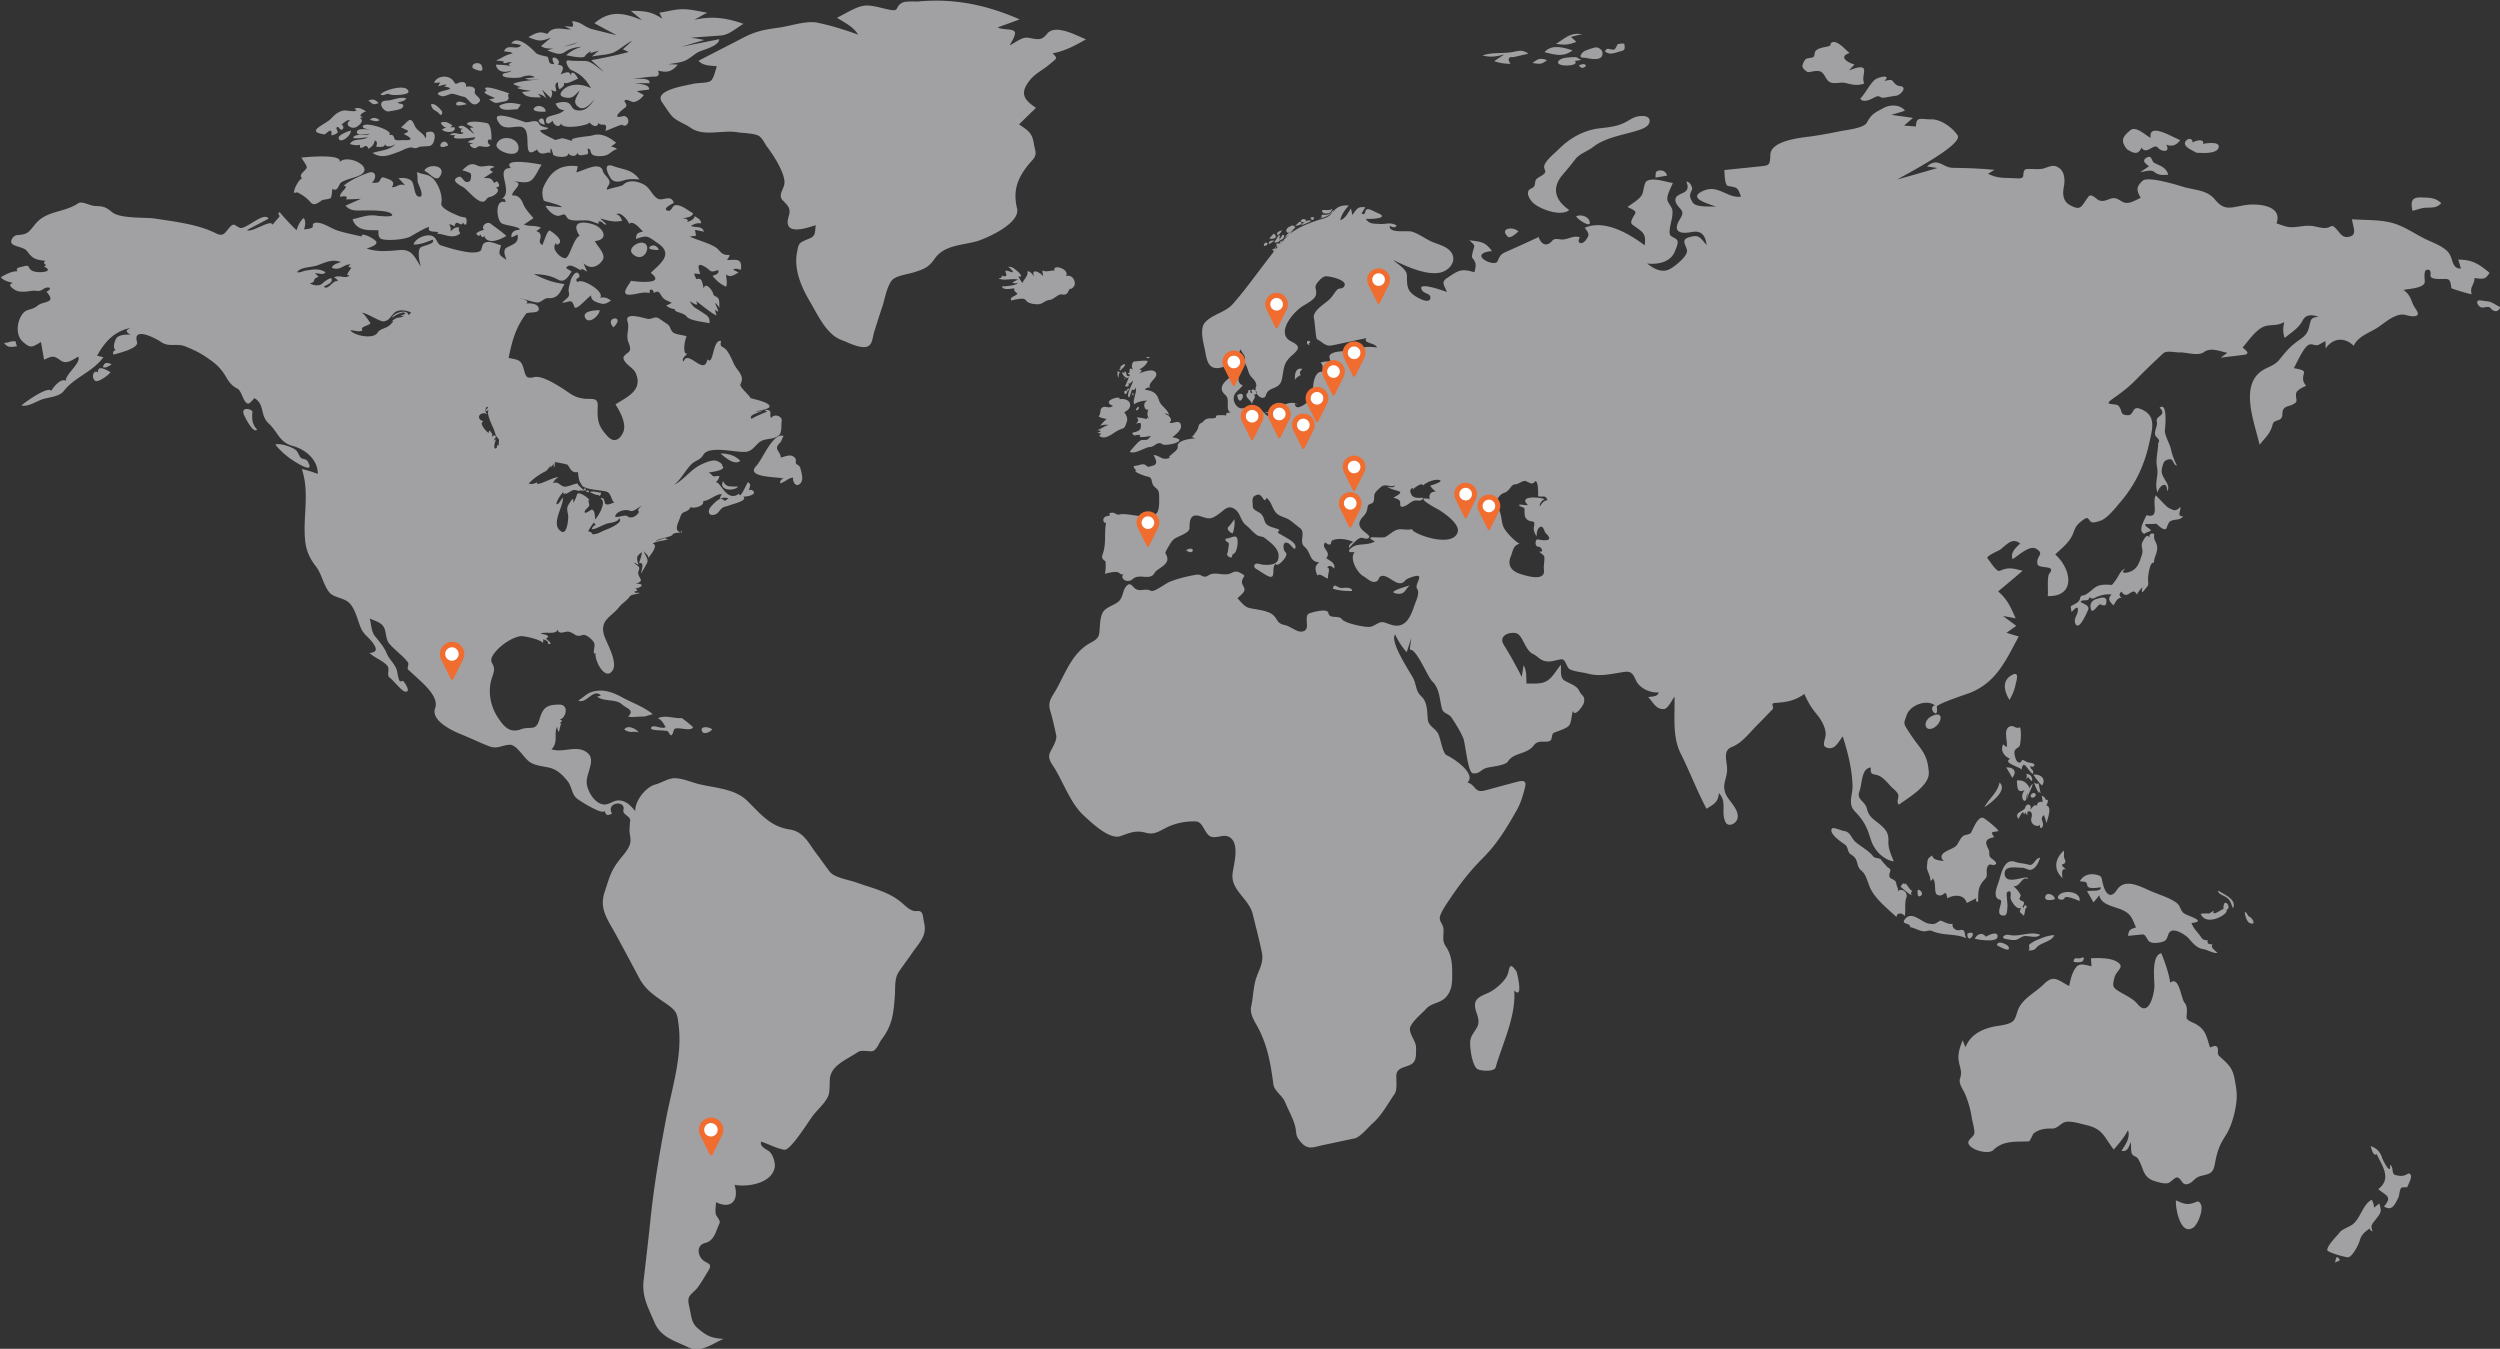 <svg xmlns="http://www.w3.org/2000/svg" viewBox="0 0 1225.9 661.4"><rect x="0" y="0" width="1225.9" height="661.4" fill="#333333" stroke="none"/><style>.st0{opacity:.59;fill:#edeef0}.st1{fill:#f06c2f}.st2{fill:#fff}</style><path class="st0" d="M552.3 182.9c-.1 1.2.4 1.7 1.6 1.5-1.6 3.3-5.4-3.6-2.6-1.4.2-1.3.5-1 1-.1m-308.6-94c-.5.3-1 .6-1.5.8-1.1-2.6-2.4-2.4-5-2.4 1.5-1 3.1-2 4.6-3-2.2-.9-1.9-1.7.8-2.4-3.3-1.7-5.7.7-8.7-.8-3.3-1.6-5.1.4-7.2 2.4.8.3 4.3 1 4.3 2.1 0 1.7 0 4-2.4 3.6-1.3-.2-2.2-3-3.6-2.5-4.4 1.5 0 3.9 2 5 2.4 1.3 8.6 10 11.3 6.3 1.4-1.9 1.2-.8 3.7-2.1 1.5-.8 3.6-3 .9-3.9 2.2-.2 2.4-1.2.8-3.1m304.4 93.9c-.3.9-.1 1.7.5 2.5-.2-1 0-2 .6-2.9-1.7-.3-1.8-.3-1.1.4m-237.8-58.2c5.2 4.7 9.1-3.3 5.9-5.2-2.7-1.7-9 2.4-5.9 5.2m20.1-25.1c-1.3-4.4-5.4-.8-7.7-2-2.8-1.4-3.8-5.1-6.6-6.8-3-1.8-8-2.9-10.6 0-.5.6-8 2-7.8 2.4-.6-1.1 1.5-2.6 1.2-3.9-.4-2.3-2.7-3.2-3.3-5.4-1.4-5.1-10 .2-13 .7.3-1 .5-2 .7-3-8.6-1-13.3 2.5-16.7 10-1 2.2-.7 4.5 0 6.8.1.5 7.7 1.8 9 3.3-2.7-.2-5.4-.5-8.1-.7 1.1 2.3 4.7 5.9 7.4 4.7 3.3-1.5 2.1 1.3 4.5 2.1 3.6 1.1 7.6-.4 11.2 1 5.9 2.3.9-.4 3.8-.1 1.2.1 1.6 1.9 3 1.4-1-1-2.1-1.9-3.1-2.9 3.6 1 7 2.1 10.8 1.1-.7-1.4-1.1-2.6-2.8-3.1 1.8-1.7 5.9 3.1 6.2 4.7 2-2.1 5.5 2.6 6.8 3.7-2.5.7-3.4.8-3.4 3.7 5.7-2.2 5.9-1.2 10.7 2.1 8.1 5.4.7 10.3-3.5 14.5 7.6 5.8-6.2 4.4-9.8 3.9.2.8-6 7.1-.4 6.8 3.7-.2 6.1-1.6 9.7-.8-.3-2.9 2-1.6 2 0 1.7-1.1 2.5-.9 3.4.8 1.6 2.8 2.8 2.6 5.4 4-.9.5-1.8.9-2.8 1.4 1.4.8 2.7 1.7 4.4 1.6-1 1.6 4.3 1.7 5.7 3.7 1.5 2.1 8.8 2.7 11.2 3.3.4-3.4-1.6-4-4.4-5.9-2.7-1.9-3.3-1.5-5.3-4.9 1.3.6 5 3.5 3.1-.1 1 .6 9.1 7.3 10.1 7-2.2-5.8 1.8.6.5-3-.6-1.6-2.7-5.4.9-.7-.2-1.4.2-3.3-.6-4.6-.7-1.1-2.2-.8-2.5-2.3-.3-1.6-3.9-6.2-4.6-2.5-.8-2.6-.6-5.7-3.7-4.6-1-2.9-2.1-3 1.9-2.5-.1-1.3-2.6-6.3 2-3.8 3.7 2.1 2.4 3.4 6.9 1.8.6 2-1.5 2.3-2.8 2.9 1.9 2.3 3.9 4.1 6.7 5.3.6-1.9.1-4-.1-6 2.4 1.7 4 .1 6.2-1-.9-.4-1.8-.9-2.6-1.3.8-1.1 2.7-.2 3.7 0 .7-5.7-1.8-4.9-6.8-4.8 2.6-4 .7-1.6-1.9-3-1.5-.8-2.3-2.4-3.8-3.3-3.8-2.3-8.5-3.3-12.6-5.2 1-.1 2.1-.3 3.1-.4-.2-1-.3-1.9-.5-2.9 1.5.3 2.9.6 4.4.9-1.1-3.1-3.5-1.7-6.4-2.8 1.7-1.1 3-1.5 5-1.3 0-1.9-1.9-2.7-3.2-3.5-.3 1.8-2.1 2.2-3.5 2.9.5-1.8-1-1.6-2.2-1.8 1.6-.5 4.4-.5 5-2.5-2.3-1.2-6.3-4.7-9-3.9-1.4.4-1.6 3.2-3.6 2.6-2.8-1 2.6-3.5 3.1-3.8M222.7 65.3c-.9 0-1.6.4-2.2 1 .9-.2 2 .1 2.9 0-4.2 2.9 8.8 1.1 9.7 1-1.1 2.3-2.2.5-3.7 2.6 1 0 1.9.2 2.7.7-4-.6.2 3.2 1.7 1.7 1.7-1.7 4.6 1 6.7-1.1-2.3-1.1-1.1-3.9.4-2.4.3-1.3 0-7.6-1.8-8.3-1.3-.5-9.4-1.7-10.1.2-.2.6 2.9 1.2 3.1 2-3.4-.8 0 2.1.6 3-1.8-1-3.1-2.6-4.9-3.6-2.3-1.3-4.7.8-.9 1-1.3.5-1.3 2.3.4 1.8-.4 1.6-3.5.3-4.6.4m.2 45.8c.7-4.4 3.3.9 4.1-2 .8 1.3 1.6 1.7 1.8-.1.2-3.4-1.1-1.9-3.8-3.1-1.9-.8-9.1-3.6-8.6-6.2.8-3.6-1.3-9.1-3.7-11.8-2.7-2.9-5.1-2-8.3-3.6.4.6.3 4.5.5 5.2.4 1.1 3.9 8.1.1 6.8-1.9-.6-1.8-6.1-3.2-7.6-1.6-1.5-4.4-1.6-6.4-1.3 1.1 1.1 2.1 2.2 3.2 3.4-3.6-.9-3.3 1-6.5 1 2.1-2.8-.6-3.7-3.7-4.7-1.5-.5-1.7.7-2.3 1.7-.7 1.1-2.7.8-3.8.8 2.6-2.1 2.3-6.4-1.9-4.8-4.3 1.6-8.3 3.4-11.9 6.2 3.3.6-2.1 3-1.7 5.5 1.5-.3 4.2-.7 2.9 1.3 2.4-.1 4.8-.2 7.3-.3a458 458 0 0 0-7.6 3.4c2.8 2.8 5.1 2.3 9 2.3 2.2 0 12.9-.3 13.9 2.1.6 1.4-7.3.5-7.3.5-4.4-.8-7.9.8-12.1 1.7 1.1 3.6 4 5 7.6 5.3 1.7.1 3.4.1 5.1.1-.1 1.6-.2 3.9 1.8 4.4 3.1.8 11 .2 13.8-1.3 1.3-.7 8.3-5 9.3-4.6-1.9 3.5 6.8 1.3 3.7 3.2 3.2 0 6.2 2 9.4 1 4.1-1.4.2-1.9 1.7-4-1.9-.5-3.2.7-4.4 1.9.3-1.3.1-2.4-.7-3.5 1.1.1 1.9.4 2.7 1.1m10.6 3.5c.8 1 1.3 1.5 2.2.4.2 1.2 1.2 1.9 1.7.6 1.7 4.9 8.4 1.6 10.9.1-2.4-2.2-5.1-4-7.7-6-1.9-1.5-5.1 1.5-3.2 3-.8.1-3.4 1-3.9 1.9m316.1 66.1c-.8.1-.9.4-.3 1 6.1-5.5-1.4-2.3.3-1m-250-33.3c-1.9-1.4-3.1-1.8-5.4-1.4 2.8-2.8-9.2-10.1-11-7.6-2.1-2.5 2-1.4.7-3.9-1.5-2.7-3.9 2-4.1 3.1-.4 1.9-1.4 4.1-.8 6.1.6 2.2-2.3 3.2-3.3 4.8 3.9-.4 4.6-2.2 5.9 1.9.8 2.5 6.6-4.8 8.3-5.5-.3 2 1.7 3 3.3 3.5 2.9 1 3.6.8 6.4-1m-40.4-73.5c.8 1.9 3.2 0 4.1-.6 2 4.2 5.7.2 6.6 2-.1-5.5 1.1 0 1.4.6.6 1.1 8 1.9 7.2-.8 1.1 1.5 4 2.1 4.6-.2.4 1.4 1.8 1.4 3 1.1 2.6-.5 2.5 0 2-3.1 1.6 0 1.3 1.2 1.8 2.2.8 1.7 3.9 1.5 5.4 1.4 3.8-.3 4-2.4 7.3-3.4-.9-.7-1.9-1.1-3-1.2.8-.6 1.7-1.2 2.5-1.9-3.2-2.7-7.4-5-11.6-3.6-1.4.5-12.8 1.1-9.6 2.8-1.7-.4-3.3-1.1-5-1.4-.7-.1-3.5 1-3.8.8-1.1-.7-6.8-3.2-7.2-4.4-.2-.9 3.6-.2 3.9-1.5-1.6-.4-3.8-.6-4.5-2.1-1.2-2.5-4.8-.3-6.7-.7-.7-.1-16.3-6.4-13.7-1 2.4 5.2 6.4 3.2 10.7 3.2 5.7 0 3.2 8.8 4.6 11.8m59.3 47.3c-1.2 1.3 3.9 1.4 4.5 1.4-.5-2-2.9-3.1-4.5-1.4M270.2 18.4c-1.6 1.4-3.3 2.8-4.9 4.2 4.3 3.1 13.5-.6 18-1.8-4.9 2.5-10.2 1.8-14.9 4 2.6.7 5.7 2.6 8.3.9 2.7-1.9 5.3-2.5 8.6-2.8-2.9.9-5.4 2.1-7.7 4.2 1.3.2 8.5 1.9 9.3.4.9-1.6 4.5-3.5 2.2-1.3 1.5-.5 3.1-.9 4.6-1.4-1.2 1-2.3 1.9-3.5 2.9 3.1-.6 6.6-.7 9.7-1.6 3.2-1 6.8-4.6 10.1-6.1-1.5 1.4-3.1 2.8-4.6 4.2 1 .4 1.9.9 2.9 1.3-6.1 1.6-12.2 2.9-18.4 4 2.1 1.9 4.1 3.8 6.2 5.7-2.7-1.6-5.8-5.2-9.2-5.3-2.7-.1-5.4.1-8.1-.3-2.5-.3.1 4.3 1.4 4.8 4.4 1.8 7.3 4.6 9.6 8.9-4.1-2.2-10.2-2.7-13.7.8-2 2-1.5 3.2 1 3.7 3.7.8 4.6-1 7.1-3.4-1 2.9-4 5.6-.5 8.1 3 2.1 6.3-2.1 8-4-2.4 3.4-4.8 6.7-9.5 5.4-1.5-.4-1.9-2-2.8-2.9-1.5-1.6-5.2-.9-7-.2 1.2 2.2 1.8 3 4.3 3.2-2 2.1-5.3 2.2-7.9 3.3-2.1.9-1.1 5.6 2.2 1.8.1 2 3.2 4.1 4.1 1.4.6 3.4 14.3.9 14-.6.7 1.5 4 3.2 4.2.4 2 2.1 4.8-1.1 3.6 3.9 1.3-.4 7.8-3.3 8.2-3 2.6 1.9 4.6-3.1 1.2-4.3-.6-.2-5.9 1.9-2.6-1.7.9-1 1.9-1.7 2.9-2.5 1.7-1.5-1.1-2.8-.2-3.5 1.1-.9 3.4 1.2 4.7.8 2.1-.7 3.3-1.6 4.6-3.4-1.1-.6-2.3-1.3-3.5-1.9 2-.3 4.1-.5 6.1-.8.3-2.7-5.1-2.7-6.8-3.1h7c.6-3-6.4-2-7.9-2.2 2.6-.3 5.1-.6 7.7-.9 3.1-.4 5.6.6 4.4-3.1 4.3 1.1 6.6.7 9.7-2.9-1.5-.1-3.1-.2-4.6-.2 2.9-.6 6.4-.7 9-2.2 2.1-1.1 3.8-2.9 5.9-3.9 2.4-1.1 9.8-2.8 10-6.2-6.3 1.3-12.6 2.5-18.8 3.8 3.8-1.1 7.7-2.3 11.5-3.4-2.2-.4-4.4-.8-6.7-1.1 4.9-.4 9.8-.7 14.8-1.1 4.2-.3 7.6-3.8 11.1-5.7-8.5-3-15.3-3.9-24.1-2 2.1-1.2 4.2-2.4 6.3-3.5-4-.6-7.9-1.7-12-1.7-3.9 0-7.6 1.2-11.5 1.7l1.5 3c-5.5-3.7-8.8-3.8-15.5-3.9 1.8 1.5 3.7 3 5.5 4.6-8.8-3.6-15.6-5.1-23.3 1.5 3.6 2 7.3 3.9 10.9 5.9l-12-3c-4.1-1.1-5.3-3.7-9.9-3.9 1.5 3.9-.4 2.4-3.7 2.5 1.1.5 2.1 1 3.2 1.5-3 .2-6.6-1.2-9.5.3-2.9 1.5-.5 2.4-3.9 1.4-2.6-.8-5.3.9-7.5 2.1 4.9 2 6 2.3 11.1.2m-41.3 32.8c-.7-.9-4.8-2.3-5.2-.4-.5 1.9 4.6.2 5.2.4m71.9 109.3c6.5-6.2-5-5.4 0 0M540 212.7c-.3.3-.7.6-1 1 2.8 2.4 6.6-1.2 9-2.5 3.3-1.8 3.2-.2 4.6-4.6.5-1.5-.4-3.3-1.3-4.4 1-.7 2.3-1.3 2.7-2.6 1-3.2-2.6-4.4-5.1-3.8 1.5-2.3-9.7.8-3.1 3.2-2.2 1.7-3.5-.2-5.2.8-1.5.8-.5 2.9-1.9 4.4 1.2.7 2.6 1.1 4 1.2-1.2 1-2.3 2.2-3.2 3.4 1.3-.5 2.7-.7 4.1-.4-2.2.5-3.6 2-5.6 2.5 2.3.3 2.2.7-.1 1.4.6 0 1.4.2 2.1.4m-253.2-57.2c1.5 4 7-.4 7.3-3.4-1.6 0-8.4.2-7.3 3.4m-32.6-83.8c-.9-4.7-9.2-5.6-10.7-.9-1 3.4 11.9 8 10.7.9m-39.4-29.3c-.2 0 6.6-2.1 3 0 9.4 1.7-7.9 2-1.7 4.6 1.5.6 3.3-.4 4.7-.9 1.7-.5 4.6 1.1 6.5 1.3 2.4.3 4.1 6.2 7.6 2.7 1.9-1.9-2.6-3.4-2.1-5.1.8-2.6-2.5-2.8-4.3-2.5.3-1.8-.9-2.5-2.5-2.2-2.4.4-2.2 1.8-3.6-.5-2-3.2-8.3-2.9-9.5.8 1 0 2-.1 3-.1-.5.7-.8 1.3-1.1 1.9m.8 13.6c1 1.1 1.6-.9 1-1.6-1-1.2-3.4-4.1-5.3-3.2 1 3.6 2.3 2.4 4.3 4.8m20.6-23.8c-.9-2.2-5.7-1.3-4.3 1.3 1.9.8 5.9 2.8 4.3-1.3m6.5 15.9c-1 .3-2 .5-3 .7 2.9 1.3 2.3 2.2 5.8 1.3 1.1-.3 3-.2 3.7-1.4.7-1.2-.8-1.6.5-2.9-.9-.3-15.2-5.5-11-1.2-3.8.7 3.6 3.1 4 3.5m-51.8 1.1c-1.4.2-3.9-.1-4 1.9-.1 1.5 2.1 4 4 3.5 1.3-.3 5.7-.7 6.5-1.9 1.5-2.2-1.9-1.5-2.4-2.5 1.6-.3 3.2-.5 4.3-1.9-2.7-1-5.8.5-8.4.9m5.8 13.2c2.5 1.6 5.5 1.6 1.2 3.3 3.5 1.6 5.4 3.3.1 3-.8-.1-4.3.6-4.6-.7-.5-1.9-1-2-2.8-1.8 3.7-1.9-12.5-7.3-12.7-4.1 0 1.1 3.2 1.3 3.9 1.5-1.3-.1-6.8-1-6.8 1.2 0 2.1 5 .8 6.3.8-2.1 1.4-5.7-.4-7.8 1.4-1.9 1.6 6.2.4 6.9.2-2.4 2-7.2.3-8.8 3.4 1.8.6 3.2.8 5 .4-.6 2.8 1.9.9 2.4.6.9-.1 1.4.4 1.6 1.4 1.9-1.1 2.7-2 3.2-4.1 1.6.5.9 2 .7 3.1 1.1-.1 4.1.6 4.3-1.3.8 2 3.9.8 5.1 0-2.8 3-7.6 3.1-11.2 4.3 4.6 3 8.4 1 13.2-.7 1.6-.6 4.6-2.4 6.4-1.9 2.6.8 2.2-.5 4.4-.5 3.3-.5 5.4.7 6.3-3.6.5-2 .1-4.1-2.5-3.7-3.1.4-.6 1.4-1.9 3.2-.7-2.5-4-3.4-5.2-6.1-2.3-5.3-2.9-2.3-6.7.7m46.5-30.7c.5 3.7 4.6 4.1 7.5 2.9-.9 1.4-3.9.8-4.2 2-.7 2.1 8.6 1.6 9.1 1.3.7-.4 4.7-1.7 6.6 0l-4.8.6c2.4 1 4.9.5 7.3.3-4.4.8-8.9.6-13.1 2.3 1.3.8 2.7 1.3 4.2 1.6-6 .5 3.3 1.6 4.6 1.9-1.5.2-2.9.3-4.4.5 1.9 3.1 6.1 2.5 9.1 2.7-.2-.8-.7-1.3-1.5-1.6 1.8-.1 3 .9 4.3 2-.7-1.4-1.4-2.9-2.1-4.3 1.4 1.4 2.9 2.8 4.3 4.2.6-1.5 1.1-2.6.1-4.1 5.5 2.9-.2-2.6 3.5-3.7-.2 1.3 0 2.4.7 3.5 1-.9 2.8-1.6 2-3.3 1.4 1.2 5.6-1.5 7.1-1.9-.7-1.3-2.9-5-3.7-1.5-.2-2.9-3.4-1.2-4.9-.6 1.3-2.5 2.2-4.4-1.4-4.8 2.7-2.4-5.1-6.4-1.7-.3-3.2.2-2.3-1.7-3.2-3.5-.1-.2-4.8-.8-5.9-2-1.9-2.1-8.9-9.1-12-4.6 1.6.1 3.2.4 4.8.8-1.7 3-6.7-1.1-8.3 3 1.3.4 3.1.1 4.2 1.1-4.2.9-4.9 2.2-8.1 3.4.9.4 5.1.1 3.3 1.2 1.5.7 3-1 4.4 0-1.8.3-1.9.9-.5 1.7-2.2-.7-4.8-.7-7.3-.8m-26.4 31.9c1.2 1.4 6.7 1.9 6.2-1.1-1.7-.2-4.9-.3-6.2 1.1M172 64c-1.1.3-6.6 2.2-5.9 4 1.1 2.7 6.4-1.9 5.9-4m379.7 121.4c-1 .7.6.9 0 0M208.1 83.8c2.8.9 6.2 6.7 8.2 1.6 1.8-4.7-6.9-5.1-8.2-1.6m11.7-12.5c-2-5.5-7.6 3.4 0 0m-3.7-11.1c1 2.1 3.5 3.6 5.8 1.3-2.1-1.3-3.4-2.3-5.8-1.3m37.7-6.6c.5-.8 1.1-1.5 1.6-2.3-3.5-1-7.4-1.3-10.6.6.7 3 6.8 1.6 9 1.7m45.8 34c1.5 2 4.1 1.6 6.1.9 2.8-.9 5-.7 7.9-.5-3.8-5-7.4-4.6-12.7-6.5-5.6-2.1-2.9 3.9-1.3 6.1m-37.4-34.9c-2.5 2.3 4.9 2.2 5.4 2-.1-2.4-3.6-3.6-5.4-2m2.3 5.9c-1.3 1 1.8 2.8 2.7 2.4-.5-.7-.2-4.3-2.7-2.4M1077 74.9c2.8.1 10.7.8 11-3 .2-2.6-6.4-1.7-7.7-1.3.8-2.8-3.9-1.7-5.1-.7-.1-2.6-2.9-2.1-3.7-.2-.9 2.5 4.1 4.2 5.5 5.2M751.4 99.1c3.1 3.3 13.9 7.4 18.1 3.9-6.5-4.5-9-10.4-3.4-17.1 2.2-2.6 4.4-5.2 6.5-8 2-2.5 6.2-3.9 8.7-5.9 5.7-4.4 13.9-5.7 20.7-7.7 2.2-.7 6.6-1.8 6.9-4.7.3-2.9-3.4-2.9-5.3-2.6-2.6.4-3.9 1.5-6.1 2.7-4.1 2.3-8.5 2.7-13 3.2-7.9.9-14.7 4.8-20.2 10.3-1.8 1.8-6.7 5.7-7.1 8.3-.2 1.3 1.2 2.6.1 3.6-1 1-2.3 1.5-3.4 2.3-2.1 1.5-.1 3.8-3 5-3.3 1.4-.9 5.2.5 6.7m7.2-69.6c-3.3-1.2-4.5-.7-7.1 1.4 3.5.5 4.4.8 7.1-1.4m14.4-9l-2.7-2.4c1.8-.5 3.6-.9 5.5-1.3-5.7-1-8.1 1.8-12.8 4.7 4.1.6 6.1.6 10-1m-.1 85.6c.5 1.3 6.9 5.7 6.7 3-.4-3.2-4.9-4.1-6.7-3m4.8-73.8c-.7-1.6-2.4-.5-3.5-.3 1 1.6 2.2 1.7 3.5.3m-6.6-7.6c-4.3-1.4-10.3-3.2-13.7.9 4.9 1.2 9.3 2.6 13.7-.9m-33.5 2c-1.6 1.1-3.3 2.2-4.9 3.3 2.6.9 5.3 1.3 8 1.3-1.6-2.4-1.1-3.5 1.6-3.3 2.4-.6 4.8-1.1 7.2-1.7-3.6-2.4-5.1-1.1-9-.6-4.9.6-8.6-.1-13.6 1.5 4.3 1 6.5.6 10.7-.5m1.7 89.3c1.3 1.3 4.4-1.8 5.3-2.5-2.9-2.7-9.4-1.5-5.3 2.5m-92.4-8.9c3.1-.5 5.6-1.7 7.7-4.1-.8.1-1.4.5-1.8 1.2-1.2 1.5-3.1 1-4.8 1.2.3.9 0 1.5-1.1 1.7M191.2 46.3c1 .6 9.6.4 9.1-1.5-1-4-12.4-.5-13.7 1.5 1.7 1.2 2.8-1 4.6 0M772.9 28c-2 .1-7.8-.1-8.8 2.2-1.3 2.9 11.1 2.3 8.1-.3 1.1-.2 2.1-.3 3.2-.5-.8-.4-1.7-.9-2.5-1.4M1043 73.2c3.1 2 5.5 3 7.1-.8 2.4 3.8 6.1-2.2 7.9-.1 1.8 2.2 6.6 2.7 4.2-1.4 2.8 1.2 5.1.3 6.9-2.2-4-1.5-15.7-8.9-14.5-1.1-2.3-1-7.1-6-9.9-3.8-4 3.3-5 5.3-1.7 9.4M551.8 193.3c.9-.4 1.1-1 .5-1.9-1.5.6-1.1 1-.5 1.9m504.7-108.9c2.1 1.7 4.2 1.4 6.7 1.3-.9-3.6-3.8-4.3-6.8-5.8-1.5-.8-1.1-4.4-4.1-2.4-2.3 1.5.3 3.1 1.5 4-1.4 1-2.8 1.9-4.2 2.9 2-.2 5.2-1.5 6.9 0M795.2 25c2.1-.5 1.4-2 1.3-3.6-1.1-.1-2.2 0-3.3.3-.4.8-.8 1.6-1.3 2.4-1.8 1-3.6-1.5-4.9 1 2.3 2.3 5.2.6 8.2-.1m-18.6 3.3c1.7 0 9.6 2.6 9.2-2.5-.1-1.5-2.3-2.9-3.7-2.5-1.6.4-3.2.9-4.8 1.6-1.2.4-4 3.5-.7 3.4m135.6 20.1c1.7 2.4 5.7 0 7.5-.9 2.2-1 2.3.8 4.3.4s4-.7 6-1c2.1-.4 5.6-4.4 1.6-4.7-1.8-.2-2.5-1.3-3.6-2.6-.8-.9-3.1 0-4 .1 3.9-3.6-3.5-1.9-5-.3-2.7 2.7-4.2 6.2-6.8 9m-25.8-13c2-.1 4.1-1 6.1-.4 2.4.8 2.6 4.4 5.1 5.4 2.2.9 5-.3 7.4.3 3.7.9 5.4 1.4 9.1.3-.9-3-.1-3.5 0-6.4.2-3.4-6.4-.4-7.4-.1.9-1 1.8-2 2.7-2.9-3.4-.8-8.1-3.9-2.4-5.6-1.9-1.3-6.1-6.7-8.9-5.1-.8.5-.1 1.4-1.2 1.7-1.7.5-5.9.9-6.8 2.7-.5.9-.1 2.4-1.2 2.8-1.1.5-3.2.2-3.9 1.4-2 3.3-1.3 3.9 1.4 5.9m300.8 66.8c3.5-1 7 .7 9.9-2.6-3.2-2.9-5.8-2.6-10-2.8-5.3-.2-4.8 3.1-4.1 6.6l4.2-1.2m-558.6 10.7c-1.1.5-2.8.7-2.3 2.4 1.2-.5 1.9-1.3 2.3-2.4m-8.9 7.6c.9.2 1.6-.2 1.9-1.1-1.1-1.2-1.8.2-1.9 1.1m4.9-6c-.7.8-1.5 1.6-2.2 2.5 1.7.3 4.9-.2 2.2-2.5m-62.3 61c.6.2 1.2.1 1.7-.3-2.7-.3-1.4-.3-1.7.3m89.3-70.9c.9-.5 1.4-1.3 1.7-2.2-2 1.1-2.9.3-5.1.7.3 2 1.9 1.6 3.4 1.5m-98.7 87.5c.3-.5.6-1 .9-1.6-1.1.1-1.4.6-.9 1.6M625 118c-1.5 0-2.9-.2-2.8 1.8.9-.6 1.9-1.2 2.8-1.8m-70 74.6l.6 1.5c.5-.7.3-1.2-.6-1.5m-.8-8.9c-.4.2-2.1 5.4-2.6 5.5.9.9 3.1-.1 1.2-1.3 1.2.8 2-.6 2.7-1.2.5.6-3.5 6.7-2 8.1.7.6 1.3-4.7 2.5-5.1-.7.4-.9.9-.6 1.6.8 0 1.2-.4 1.4-1.2 1.1 1.8-2 6.9-.4 8.2 0-.7 4.1-2.1 6.4-1.8-3.1.7-1.4 5.6.5 4.2-.8 1.1-1 3.6.3 4.5-.8-.2-1.5-1.1-1.1.3-1.1-.2-4.3-1-5.1-.7 1.3 1.1.6 2.2-.5 2.9 2.6-.5 2.7-.6 2.5 1.8-.2 2.1-2.8 2.2-4.2 2.8 1 2.5 2.2.2 4 1.2-1.9 1.6 4.6.4 5.2.2-2.2 2.6-1.3 1.8-4.6 2.1-1.3.1-4.9 4.6-5.8 5.7 2.2 1.6 7.7-2.3 9.9-2.3 2.3 0 3.7-3.1 6-1.4 1.2.9 7.9-.3 8.4-1.8.4-1-2.9-1.5-3.5-1.6 1.6-1.2 5.5-4 4-6.7-1.1-2-4.3.6-5.3-.6 2.1-1.5-1-4.1-2.6-4.1 1-.4 1.8-.1 2.4.8-.6-3.4-4.1-4.5-5-7.6-1.1-3.7-3.3-4.6-6.9-5.1.6-.9 1.4-1.2 2.5-1-1.3-2.7 4.5-4.9 2.8-7.5-1.5-2.2-6.8.1-8.2.5 1.8-1.2 1.7-1.9-.4-2 1.4.2 4.4-2.5 4.7-4.1-1.7-.4-5.3.2-6.4.2-1.4.1-1.9 3.1-.6 4.2-3.2-2.2-.9 1.8-2.7 1.5.1.5.4.8 1.1.8m4.1 15.7c-.8.4-1.2 1-1.3 1.8 1 0 1.8-.7 1.3-1.8m72.1-82.5l3.9-4.2c-1.2 1-4.4 2.4-3.9 4.2m6.8-8.2c-.7.7-1.4 1.4-2.2 2.1.6 0 5.4-1 2.2-2.1m-4.5 2.3c-1 .3-2.8 1.8-1.5 3 .9.8 3.4-2 4-2.4-.6-1.1-1.5-1.3-2.5-.6m7.8-3.1c-1.2-.8-2.1-.6-2.8.6 1.1.6 2.1.9 2.8-.6m-11.7 7.4c-.4.8-.9 1.6-1.5 2.2.9-5.4-1.3 0-2.5 1.3 2.5.4 1.8-.6 3.8-1.4 1.6-.8 1.3-2.8.2-2.1m-3.1 4.9c0 1.5-.8 2-2.1 2.1.9.6 1.4.9.2 2 1.3-1.3 2.2-2.1 1.9-4.1m1.6-.6c-1.4-.6-1.8-.1-1 1.6 1.1-1.1 2.2-2.2 3.2-3.3-1.2.1-1.9.6-2.2 1.7m15.7-11.2c-1.7-1.1-4.1.9-5 2.1 1.7-.6 3.3-1.3 5-2.1m1.3-1.9c-.5 0-1 0-1.6.1 0 .9.4 1.3 1.3 1.2.2-.4.3-.9.3-1.3m169.3-22.9c-2.1.2-1.7 1.8-1.8 3.5 1.9-.3 3.8-.7 5.7-1-.6-1.9-2-2.7-3.9-2.5m201.8 213.7c.1.9.2 1.8.4 2.7.4 0 3.5-4.2 3.1-.5-.2 2.2-2.5 4.4-1 6.7 1.8 2.9 5.6-6.2 6-7.1 1.1-2.4-3-3.1-3.7-4.1 1.7-1.5 3.7.6 4.5-2.3 1.1 1.8 2.8.1 4.2-.3 2.7-.8 3.6-1.1 6.6-.9-2.3 2-.9 3.8.9 5.3.9-1.3 1.9-4 4-3.6-1.3-1-1.4-2.1-.1-3.1 3 4.8 5.3-3.1 7.5 1.4.8-1.3 1.7-2.5 2.8-3.6-.9 4 .3 2.2 1.7.5 1.5-1.7 1.1-1.9 1-4.3 0-1.6.9-9.1 2.9-8.1 0-2.8 1.6-4.4 1.6-7.3.1-2.7-2.1-3.7-1.4-6.8-1.9-1-2.8.7-2.3 2.3-.9-3.5-3 .4-3.6 1.8-.9 2.2.7 3.3-.2 6-1 3-1.9 6.5-5 8-1.8.9-6.4 1.8-3.1-1.2-2.7 1-3.1 3.6-4.9 5.9-2.3 3-.9 1.9-4.9 2-5.1.1-5.3 2-9.1 4.5-2.4 1.6-2.7-.1-3.4 2.5-.5 1.9-3 2.6-4.5 3.6m-3.4 119.8c-4.3 3.9-5.3 9.2-.6 13.5-.2-1.5-.9-5.4 1.9-4.2-.3-.2-3.2-2.3-1.8-2.6 1.1-.3 1.4-1 1.2-2-1.1-2.1-.3-1.8-.7-4.7m76.3 100.8c-1.5-1.3-.1-3.2-1.1-4.5-1.1-1.5-3.4.8-3.6 0-1.7-5.7-2.2-8.8-7.5-11.6-.7-.3-3.9-1.6-3.9-2.7 0-2.4.8-5.4-1-7.4-1.7-2-2.6-13.5-7-9.8-.8-5.1-2.5-9.8-4.4-14.5-5.1 1.2-3.2 13.3-3.4 16.6-.2 4-2.8 14.8-8.1 8.5-2.3-2.8-5.6-4.2-8.6-6-3.9-2.3-3.9-2.8-2.9-7 .9-3.8 5.7-5.3 1.1-8-3.2-1.9-9.1-1.8-12.6-1.6l.3 3.9c-2.6-.4-5.9-2.1-7.8.8-1.9 2.7-2.5 5.8-3.2 8.9-5.6-3-7.6-5.7-12.4-.9-3.9 3.9-9.2 6.3-12 11.2-1.1 1.9-1.3 4.3-2.5 6.2-1.7 2.7-7.7 2.8-10.5 3.5-5.9 1.4-11.1 4.1-13.4 10-.5-1.1-.9-2.3-1.4-3.4-1.3 3.2-2.5 6.7-1.9 10.2.6 3.7 1.8 5 .6 8.6-.8 2.5 1.6 5.4 2.5 7.6 1.6 3.8 2.7 7.7 3.3 11.7.3 2 1 4 1.2 6 .4 2.9-1 2.8-2.5 4.9-2.7 3.7 9 7.7 11.9 4.8 4.7-4.7 11-4 17.3-4.2.7 0 1.9-3.5 2.5-4 2.7-2 5.7-2.4 8.9-2.3 2.4.1 3.9-2.1 5.9-3 2.7-1.2 8.2.7 11 1.3 8.3 2 8.6 5.8 13.4 12 2.6-3 5.1-6 7-9.5 1.2 3.8-1.3 7.1-3.2 10.1 3.1.7 3.5-2 4.6-4.2.2 1.8-.1 3.7.4 5.4.5 1.6 2.2 1.3 3.1 2.7 2.8 4.4 2.1 9 8 10.9 1.9.6 4.5 1.4 6.5 1.1 1.6-.2 3.7-3.5 5.2-2.7 2 1.1 1.9 3.8 4.7 3.1 2.4-.6 3.4-3 5.6-3.7 4.4-1.4 6.8-.7 7.7-6.3 1.1-5.9 2.1-8.9 5.4-14 3-4.6 5.1-13 5.3-18.5.1-3.3-.6-6.6-1.2-9.8-1.1-5.1-3.3-6.7-7.3-10.4m-85.3-78.5c-1 2.7 3.3 2 4.6 1.5.1-2-3.9-3.7-4.6-1.5m17.7 30.2c-1.7 1.1-3.7-1-3.9 2 1.4.4 2.7.3 4.1 0 .7-.5 1.8-2.5-.2-2m74.3-24.2c1.9-4.3-4-6.6-7.3-8.7-.4 1.4 2.5 2.4 3.3 2.9 2.9 1.6 2.7 3.1 4 5.8m-17.3 143.7c-4.9 1.9-5.7 1.7-10.7-.5-.4 3.2 2.1 18 8.7 13.2 2.2-1.6 6.2-11.3 2-12.7m5.5-141.1c-1.4-.2-2.7-.1-4.1.1 2.8 6.7 14.4-.2 12.6-2 3.2-.7-1.6-7.1-1.4-.4-.5-.1-6.2 4.3-4.7.8 0 0-2.1 1.4-2.4 1.5m-12.6-.4c-2.1-2.3-1-3.5-4.2-5.5s-6.4-3-9.9-4.4c-5.4-2-14.1-7.9-18.4-1.4-3.3 5-5.8 1.8-7-3.2-.7-3-.3-3.5-3.2-4.2-3.2-.7-6.4.2-8 3.2 2.1.4 3.3-.2 3.6 2 .3 2.2 5.3 1.1 6.6 1 .4 2.3-4.6 1.4-6.7 1.9 1.1 1.8 2.1 3.7 3.2 5.5.9-1.2 1.9-2.3 2.8-3.5.8 4.6 7 5.4 10.8 7 4.7 2 5.1 3.9 7.2 8.8-2.8.8-3.5 1.1-3.9 4.1 2.4-.2 4.8-.5 7.3-.7 1.2-.1 2.1 2.6 2.9 3.3 1.5 1.5 6.3.8 7.9-.2 1.3-.9 1.3-3 2.3-4.2 2.1-2.5 7.7 1.4 9 2.7 2.2 2.3 4 5.1 7.5 5.6 1.7.2 5.4 2.4 6.9 1.8-.6-.7-3.8-2.8-2.3-4-1.2-.3-3.2-.1-2.3-2.1-1.2 0-2.5-.2-3.2-1.3-1.7-2.6-3.9-4.4-4.9-7.2 8.5-.9-2.7-3.6-4-5m-12.3-230.4c-.1 4.6-1.4 7.9-.5 12.3.7 3.9-1.5 7.8.2 12 .8-3.5 4.9-6 4.6-.7 1.7-1.8-.4-4.5-1.3-6.1-1.5-2.6-1.6-3.6-.8-6.5.5-1.9 1.3-2.7 3.3-3 2.1-.4 1.8 3 3.7 3.1-1.5-2.7-2.4-5.6-3.1-8.6-.7-2.6-3.2-6.6-2.8-9.2.2-1.5 1.3-13.6-2.6-10.6 4 4-2.2 3.7-1.4 6.9.6 2.1-1.7 5-.6 6.9.6 1 2.6 2.1 1.3 3.5m-61.8 173.9c.9.2 2.2-.9 1.6-1.8-1.1-1.6-3.6 1.4-1.6 1.8m-2.4.6c.4-2.4 2.1-4.9 2.7-7.3-1.6.7-3 5.5-2.7 7.3m5.6-7.6c-.9.4-1.7.2-2.3-.6.1 1.2 3.1 7.6 2.3 4.2 1.9 4-.1-2.8 0-3.6m-5.1-3.1c.4.8 1 1.5 1.8 2 .5-1.7-.8-3.6-2.8-3.5.5 1 .3 1.9-.4 2.7.5-.4 1-.8 1.4-1.2m2.6-1.2c0 .6 3.9 5.8 4.3 5.2 2-3.7-1.4-5.4-4.3-5.2m-8.2 2.9c.2 2.8-.1 6.6 3.8 4.7-3.2 4.2 1 7.5.9 3.4 0-1.4 1.9-3.6 1.2-5-1.4-2.4-3.2-3.4-5.9-3.1m-8.8 49.3c-.7 2.2-2.5 6.1-1.1 8.2 1.1 1.6 2.7 0 2 3.1-.3 1.5-1.8 4.9.4 5.5 3.1.9 2.6-2.3 2.9-4.5.1-.7-.7-6.4-.3-6.7 2.8-2.1 1.6 2.2 1.8 3 .8 2.4 4.4 7.5 6.4 3 .9-2.1-1.4-1.4-2.1-2.8.3-.6.5-1.2.7-1.8-1.2-2.3-2-2.9-3.6-4.6 3 1.1 4.2-5.1 7-3.3.8-3-10.7 3.7-11.3-2.4-.4-4.5 5.6-3.2 8.5-3.2 1.8 0 3.2 1.6 5 .8 2.1-1 3.2-3.7 3.9-5.7-2.5 0-3 4.3-5.7 3.4-2.2-.7-4.2-.6-6.6-1.4-5.4-1.9-6.8 6-7.9 9.4m3.6-55.7c1 1.7 2 3.4 2.9 5.1 2.7-3.2.6-5.2-2.9-5.1m-19.1 81.5c0 6.5 6.1-2.5 0 0m87.8-205.2c-.3 1.4-4.8 7.8-.9 9.2-.5-.2 3.1-1.5 3-1.5.6-.8-2.9-1.9-2.7-3.3.1 0 5.7-.1 5.5-.2.9.8 3.3 3.3 4.7 2.6.3-.1 1.1-3.3 2.1-3.8 2.2-1.3 4.4-.1 6.4-2.4-3.6.1-.9-2.8-1.5-4.6-2.3 2.4-3.2 1.7-5.9.3-1-.5-6-6.1-6.1-6-2.1 3.6 2.4 11.7-4.6 9.7m-445.8-58.9c1 7.5 5.7-3.1 0 0m84.6 93.3c-.9.4-10.9 3-7.2 3.9 4.8 1.2 4.7-1.7 7.2-3.9m-28.3 2.8c.1-2.3-4.5-1.4-5.5-1.5-1.9-.2-3.4-2.7-3.9.4 3.1.9 6.2 1.2 9.4 1.1m-51.7-96.7c-.7 2.2 2.2 2.9 2.6 5.1.3-2.1 2.4-3.7.9-4.6 4.5-.9-2.8-4.9-.7-.8-1-.1-1.3-.6-.8-1.5-2.1-.4-.5 1-2 1.8m41.8-15.5c-2.1-.6-3.6-.4-5.6.2 1 .8 1.3 1.9.9 3.1 1-1.8 3.1-2.2 4.7-3.3m-50.5 89.1c0 .3-.5 4-.6 4.2-.7 1.1 0 2 1.2 2.4 1.4.5.7-1.4 1.6-1.7 1.9-.6 2.5-6.2 1.8-7.8-.8-1.9-4.1.7-5.5.2-.7 1.9 1.2 1.3 1.5 2.7m616.7-119c-1.2-.1-2.3-.4-3.5-.4-2.3 0-.5 3.4 1.3 3.5 1.2.1 3.2-.9 4.2.3 1.5 1.9 3.8 2.2 4.7-.5-2.2-1-4.2-2.8-6.7-2.9M635 186.2c.7-1 1.7-1.8 2.9-2.3-1.1-1.2 0-2.1.7-3-3.4-.9-3.8 2.9-3.6 5.3m7.1-16.9c-.2-.9-.5-1.3.4-1.1-.1-1-.6-1.3-1.4-.9-.5.8-.2 1.5 1 2m-39.7 89c-1.3 1.1 1 3.2 2.1 3.2.7-2.3 1.1-4.4.8-6.8-.1 0-2.3 3.2-2.9 3.6M1103 449.5c-1.1-.6-.9-1.9-2.2-2.3-.1 1.4.9 4.7 2.3 5.4 3.3 1.4 1.8-2.2-.1-3.1m-73.4-153.1c.7-.3 3.2 2 3.3-1.4.2-3-3.1-1.8-4.8-1.3-1.5.4-3.1 1.6-3 3.6.3 5.2 3.1-.3 4.5-.9m-20.1 142.7c-1.6 2.1 2.5 2.8 2.9 1.2.4-1.4 6.4 1 7.3 1.6 1-4.8-7.9-5.8-10.2-2.8m154.6 153.1c0-1.4-.4-2.7-1.1-3.9-4.4 2.4-5.3 8.6-9.1 11.9-1.7 1.4-5.4 2.5-6.6 4.1-1.4 1.9-6.1 6.3-6.1 8.7 0 1.1 9.5 3.8 10.5 3.5 2.1-.8 4.8-6 5.4-8.1.8-3 2.5-4.3 4.9-6 .2.8.7 1.3 1.5 1.4-1.4-2.8-.2-3.7 1.6-6 2.6-3.4 2.8-3.7 1.6-7.7-.8.7-1.7 1.4-2.6 2.1m-18 24.2c-1 .4-.7 2.1-1.2 2.9 1.2-1.2 4-.7 1.2-2.9m34.9-41c-2.3 1.5-3.8 1.4-6.4.8-2.1-.5-.7-4.1-2.6-5 .6 5.6-3.4-1.9-3.9-3.4-.8-2.7-2.6-4.9-5.7-5.8.6 1.3 1.3 5.3 3 3.9 2.7 5.7 7.6 12.1.8 17.2 3.7 3.2 7.2 3.5 2.8 8.5 4 2.5 5.3-.9 7-4.2.6-1.1.6-4.2 1.6-5 .4-.3 2.8-.2 2.8-.2.4-1.4 3.6-6.4.6-6.8M581.6 269.8c4.1 3.2 4.7-2.8 0 0m631.8-133.5c-.1 3.8-2.4 4-1.4 8-1.2-.1-9.8-2.7-9.9-3-.4-1.6-.2-4.4-2.5-4.5-1.6-.1-7.9.6-7.8-1.7.1-1.3.3-3.1-1.7-2.8-1.9.3-1 4.8-1.1 6-.2 3.1-8.3 3.3-10.4 3.9 4.2 3 3.3 5.6 6.1 9.5 3 4.3-2.2 3.6-4.9 2.8-4.9-1.5-10.5 4-14.5 6.5-3.8 2.3-9.3 4.2-11.1 8.6-4.5-4.4-10.2-4-13.8 1.3 0-1.2-.1-2.5-.1-3.7-1 .6-2.1 1.2-3.2 1.8-1.7.8-2.9-.4-4.5-.1-2.8.6-6.4 9.3-7.8 11.6.9.3 5.4.7 5 2.3-.7 2.8-.8 4 1 6.4-1.5.7-3.2 1.4-4.4 2.7-1.4 1.7.4 4.6-.7 5.5-2.8 2.5-6.5.9-6.5 5.6 0 4.2-4.1 2.2-4.8 5.2-1.1 4.4-3.7 6.5-6.4 9.9-2.2-10.2-10.1-28.9 1.3-36.4 2.8-1.8 6.1-2.5 8.3-5.2 2.8-3.5 4.9-6.1 8.5-8.8 3.3-2.5 5.2-3.2 6.2-7.4s.8-4.3 4.6-5.1c-3.2-.8-6.1-1.3-7.8 2-2.1 3.9-5.5 5.8-8.8 8.5-1-2.8-.8-5-.2-7.8-3.2 1.9-5.5 1.2-8.9 1.9-4.5 1-8.7 7.4-11.5 10.6 1.5 1.3 4.1 3.1.6 3.6-3.8.5-7.6.9-11.4 1.4l3.3-2.4c-3.6-.7-8.1-2.8-11.4-.4-2.9 2.2-8.6.1-12.1.2-2.2.1-6.2-1.1-8 .5-4.6 4.3-9.1 8.6-13.5 13.1-3.4 3.5-7.3 6.4-11.3 9.2-5.2 3.7 1.7 1.8 3 3.5 2.1 2.5.4 4.5 4.6 4.5 2.8 0 2.1-4.4 5.4-3.3 9.2 3 6.4 10.4 4.8 17.8-2.3 10.3-6.8 19.7-13.7 27.8-2.4 2.8-6.6 8.4-10.2 9.5-1 .3-3.8 1.4-4.7.3-1.5-1.9-1.6-2.2-3.7-.7-2.6 1.9-3.5 2.9-4.6 6-1.6 4.7-5.6 7.6-9 10.9 8 7 10.3 20.8-3.7 20.4.4-2.5-.5-9.5.9-11.2 3.5-4.2-5.4-2-5.9-4.5-.9-4 3.8-4.8-.6-7.5-3.3-2-8.8 3.4-11.6 5.1-1.3-3.2 1.7-5.7 3.7-7.7-3.9-3.1-6.6.6-9.9 3.1-.5.4-7.1 3.1-6.1 4.2 1.1 1.2 4.4 6.9 6.1 6.1 4.2-2 6.8-1.1 11.1 0-4 3.4-8 6.8-12 10.1 4.5 3.8 6.2 7.8 8.6 13.2-2.1-.4-4.1-.8-6.2-1.1 2.2 1.6 4.4 3.2 6.5 4.8-1.6 1.1-3.2 2.3-4.8 3.4l6 1.8c-6.4 11.8-10.8 22.3-23.8 27.6-1.8.7-16.6 5.5-16.4 6.9 1.2 7.2-4.9.2-.9-.7-4.1-3.2-12.3-.1-13.9 4.9-.8 2.7-1.8 3.4-.2 6 1.8 2.9 3.7 5.7 5.8 8.4 3.6 4.6 4.9 7.7 5.3 13.5.4 6.6-10 12.4-14.7 15.9-1.2-1.3-.2-2.9-.2-4.3.1-1.6-2.5-3.5-3.5-4.5-1.5-1.6-3-3.4-4.8-4.7-3.2-2.3-5.8-.1-5.2-4.7-4.7.2-4.2 7.8-5.6 11.6-1.6 4.2 2.7 4.7 3.6 8.4 1.2 4.8 3.8 5.4 7.3 8.6 2.4 2.2 3.4 4 3.3 7.3-.2 3.9 1.3 6.5 2.6 10.1-5.4-.9-9.6-5.7-11.2-10.6-2-6.3-3.2-9.1-7.9-14-3.6-3.8-.9-8-1.1-12.7-.3-8.4-2.3-16.1-4.8-24-2 2.5-3.7 6.5-7.2 5.7-3.2-.7-1.8-2.9-1.3-5.6.7-3.4-1.7-7.8-3.8-10.4-3-3.6-4.6-6.2-6.5-10.5-4.7 3.3-8.5 4-14.4 4.4-2.7.2-.1 2-1.3 3.2-2.6 2.7-5.3 5.5-8 8.2-3.7 3.8-6.9 8.2-11.9 10.2-4.7 1.8-2.2 7.1-2.3 11.1-.1 4.7-2.7 7.3-.6 12.1 1.5 3.4 7 7.8 5.6 12.1-.7 2.4-4.6 4.3-5.9 1.3-2.2-5.1 1-9.6-3.1-14-.5 4.6-2.2 5.2-6.1 7.7-4.7-8.9-8.2-18.2-12.7-27.2-4.2-8.3-2.7-18.7-3-27.8-1.1 1.4-3.2 6.1-5.3 6.1-3.8.2-5.3-3.5-7.6-5.9 1.5-.3 4.8 0 5.1-2.3-4.2.4-9.6-2.1-11.3-6.3-2-4.8-3.8-4-8.7-3.2-5.2.8-9.4 1.7-14.7.3-2.7-.7-6.3-.9-8.8-2.1-1.9-1-1.9-5.3-4.4-4.9-2.6.4-4.4 1.3-7.1 1-3.3-.5-4-2.4-6.7-3.7-4-1.9-4.9-9.7-8.5-10.2-3.7-.5-8.3 1.6-5.7 5.8 3.2 5.1 6 10.3 8.8 15.7l.9-5.7c1.6 2.8 1.3 5.9 1.4 9 3.2-.2 7.1.5 10-1.3 3-1.8 4.6-5.3 6.9-7.9.2 2.2-.6 6.1 1.6 7.6 2.3 1.5 6.2 2.5 7.3 5 1.3 2.9 2.8 2.1 2.5 5.5-.1 1.8-4.9 8-5.4 4.4-.9 2.1-.7 5.2-1.8 7-1 1.7-5.8 3-7.6 3.8-1.4.7-.6 3.3-2 4-2.3 1.1-5.7-.8-7.9 2.2-3.2 4.4-9.9 3.5-12.6 7.8-1.3 2.1-8.1 2.6-10.4 3.2-2.8.7-3.5 3.1-6.9 2.7-2.5-.4-3.6-14.8-4.7-17.3-1.5-3.5-3.6-6.8-5.7-10-1.3-2-4-1.9-4.7-4.3-1.3-4.7-1-9.8-4.8-13.5-2.3-2.3-7.8-16.3-11-15.5.2-1.9.5-3.9.8-5.8-.8 2.3-1.5 4.6-2.3 7-2.4-2.6-4.2-5.6-5.7-8.7-2.8 3.6 7.4 18.5 9 21.7 1.5 3.1 1.1 6.2 3.9 8.7 2.9 2.6 2.8 7.2 3.1 10.9.3 3.7 3.1 4.2 4.9 7 1.5 2.3 2.2 10 4.5 11 3.1 1.3 14.6 9 10.1 13.3 4.3 1.3 3.3 5.3 8.6 3.9 4.9-1.3 9.9-2.7 14.8-4 2.5-.6 5.7-1.7 4.9 2.1-1 4.2-2.3 8.5-4.5 12.2-4.9 8.6-9.3 15.9-16.4 23-6.2 6.2-11.3 12.8-16.1 20-1.7 2.5-3.5 5.1-4.6 7.9-1.1 2.7 1.2 3.9 1.5 6.5.3 3-.8 5.9 1 8.5 2.9 4.3 3.3 8.2 3.3 13.4 0 4.5.1 8.2-3.1 11.8-2.7 3-7.2 2.8-9.7 5.7-1.9 2.2-7.4 6.5-7.9 9.5-.4 3.1 3.1 6.3 3 9.8-.1 3.4.4 6.8-3.2 8.3-2.7 1.2-6.3 1.4-6.5 5-.1 2.5.6 7.1-.9 9.2-3.4 4.9-6.2 10.4-10.8 14.4-1.9 1.7-6.1 6.8-8.7 7.3-5.2 1.1-10.3 2.2-15.5 3.3-4.5.9-7.2 2.6-10.6-1.1-3.5-3.9-2-4.2-3.3-8.8-1.1-3.7-3.2-7.4-4.7-11.1-1.4-3.4-5.4-5.5-5.8-8.9-1.3-9.7-2.6-17.8-7-26.7-1.7-3.4-4.7-7.3-3.9-11.2 1-4.5 1-9.1 2.3-13.5 1.5-4.9 4.1-8.1 2.9-13.5-1.3-6.2-2.9-12.3-4.4-18.4-1.8-7.6-10.9-11.8-9.9-19.9.5-4.4 4.1-16-2.4-18.3-2.4-.8-5.2.8-7.7.3-3.6-.7-4.1-7.4-7.8-7.6-4.9-.2-10.1.8-14.5 3-3.8 1.9-6.1 3.7-10.3 2.5-4.7-1.3-7.8.1-12.3 1.7-5.4 1.9-14.3-6.7-18.3-10.4-5.9-5.6-9.4-15.1-13.5-22.1-1.5-2.7-4.1-5.2-2.8-8.3 1-2.4 3.7-6.1 3.1-8.8-.9-4.1-1.8-8.2-3-12.2-1.2-4.4 1-6.5 3.1-10.2 4.4-8 7.7-17.3 15.7-22.2 2.2-1.3 4.9-2.3 5.3-5.1.5-3.2.1-9.3 2.7-11.6 1.9-1.7 4.5-2.4 6.5-3.9 2.7-2 2.1-5.9 4.4-8.1 2-1.9 2.9 1.2 4.7 1.9 2.3 1 4.4-.6 7.1.7 1.5.8 7.2-3.6 8.9-4.3 4.2-1.7 8.4-2.7 12.8-3.5 1.3-.3 2.4-.1 3.5.6 2.3.9 2.7-.7 4.7-1.1 3.5-.6 6.7 1.3 10.1-.7 1.3-.6 2.6-.5 3.9.3 3.5 1.7.9 1.4.7 4.3-.1 1.6 1.8 2.9 1.1 4.5-.7 1.5-2.2 2.4-3.3 3.6 1.7 1.6 3.3 4.1 5.7 4.7 3.2.8 9.4 1.2 11.8 3.5 2.4 2.2 1.8 4.1 5.7 4.9 2.6.5 5.7 3.4 8.2 3.2 5.5-.4.1-8 4.3-9.1 1.3-.4 8.5-2.5 8.9 0 .6 3.2 5 .8 6.7 3.1 1.3 1.8 10.4 3.9 13.5 3.7 2.5-.2 4.6-3 7.2-2.2 2.7.8 4.7 2.1 7.7 1.4 4.5-1.1 6.1-7.1 7.5-10.9.7-1.8 2.2-5.1.9-7-1.2-1.8 1.9-5.1.8-6.2-.7-.7-5.9 1.2-6.5 2-3.6 4.7-8.2-3.2-11.9-2-1.6.5-.8 2.4-3 2.8-2.1.4-4.2-1.9-5.8-2.8-3-1.7-7-8.7-4.2-11.8-5.8.7-1.2-3 1.2-3.4 3.1-.6 5.8-.2 8.7-1.8-6.7-3.4 3.4-1.3 5.1-2.2 1.9-1 3.4-2.6 5.4-3.4 2.5-1 5.2.4 7.8-.5-1.1 1.9 19.8 9.9 22.3 1.5 1.2-4.1-7.3-9.9-10.3-11.5-2.1-1.1-11.2-6.2-3.4-4.7-.7-2.4.8-3.7 3.1-3.7-1.2-.7-2.1-1.6-2.9-2.8-.1 0 6.6-2 4.8-2.7-2.1-.9-7 1-8.2 2.6-.6-1.8-4.2 1-5.3 2.1.9-1.9-1.4-.6-1 1.1.9 3.4 3.6 2.8 6.4 2.8-.9 1.7-2 1.4-3.6 1.3-1.9-.1-3.7 2-5.4 2.7-2.2.9-2.5.3-2.4-1.6.1-1.7-2.2-2-3.3-2.5 7.3-3.9.8-2.6-3-5.3 1.2.1 3.1.8 3.8-.7-2.7 1.3-4.6-1.3-7.2 1-1 1-2.8 2.3-3 3.8-.2 1.4.2 3.6-1.4 4.1-1.8.6-1.7.8-2.1 2.9-.5 2.8-2.3 3.2-3.4 5.5-2.2 4.3 5 6.5 4.4 8.1-.5 1.4-2.9.4-3.7.3-2-.1-4.9 3.8-6.2 5-.2-1.7.9-2.2 2.1-3-3.1-1.3-7-2-10.1-.8-1.4.5.1 3.8-3.7 1.1-2.4 2.7 3.4 4.6.5 7.7 2 1.4 4.5 2.2 4 5.1-1.2-.9-2.2-2.1-3.5-.5 2 .4-.1 3.5.5 5.4-2.1-.4-3.7-2.8-5.4-1.5-.9-3-1.6-4.3 1-6.5-4.8 0-4.1-5-7.1-7.5-3.2-2.6.8-6.9-2.4-9.3-1.6-1.2-3.1-2.5-4.7-3.7-1.9-1.4-4.8-1.8-6.4-3.2-2.6-2.3-2.5-5.8-5.3-7.9-1.2 3.5-1.8-2.2-4.4-1.5-3.2.9-2.3 2.8-2.3 5.7 0 1.7 2.5 2.5 3.6 3.3 1.6 1.2 1.7 2.5 2.4 4.3 1.1 3 6.7 2.9 7.1 4.2-1 .7-1 1.2 0 1.6l3.6 2.1c1.4.8 5.6 3.2 3.9 5.4-1.4-.7-2.1-2.5-3.6-3-2.6-.9-2.2 3.6-.9 4.6 2.1 1.7-4.7 8.1-4.7 5.6-2.6 1.5.3 7.5-3.4 6.3-1.5-.5-4.5-2.7-6.1-3.6-.7-.4-1.4-1-1.1-1.9.6-1.6 2.8-.4 4.2-.3 2.5.2 6.6.2 7.4-2.4 1.5-5-3.4-8.2-6.5-10.7-1.3-1-2.3-.5-3.6-1.3-2-1.2-3.6-3.4-5.4-4.8-3.2-2.4-2.7-6.5-6.3-8.4-3-1.6-4.8 1-7.1 2.6-3.8 2.7-4.5 2.8-9 1.3-5.1-1.7-5.5 1.9-5.5 5.7 0 2.8-6.3 4-8.1 5.9-1.2 1.3-2 2.9-2.9 4.4-1.7 3-.3 1.7.1 4.4.6 3.6-5.1 5.2-6.2 7.3-2.2 4.1-7.5.1-10.7 3-2.9 2.6-6.8-.6-4.4-2.3-1.3.6-2.2-.9-3.3-1.1-.9-.2-5.3.4-6 1 .4-2.1.5-3.9.3-6.1-.1-.6-2.3-1-1.5-3.3 2.1-5.7.7-10.2 1.8-15.9-1.2 1-2.7-2.7.8-3.2 3-.4-1.3-1.3 2.2-1.6 1.3-.1 2.2 1.3 3.5.9 4.7-1.2 17.2 4 19-2 .7-2.4.5-5 .5-7.5-.1-4-2.6-3-3.4-6.1-.5-1.9-.3-2.7-2.7-3.1-1-.2-7.7-2.6-4.9-3-.9-.4-1.4-1.1-1.5-2.1 3.5-.2 4.6-1.9 6.6.2.5.5 2.5-.3 2.9-.4 2.8-.8 1.1-3.3.3-5.2 3.4.3 3.9 3 8.2 1.3-2.7-.1 4.1-3.1 3.6-5.4-.6-3.3 7.3-4.1 9.1-4-.9-.1-1.7-.4-2.4-1.1.1 1.2 2.2-2.1 2.1-1.9.6-.8 1.1-1.6 1.3-2.6.7-2.5 1.2-1.3 2.6-2.9 1.7-2 3.7-1 5.9-1.6.1-.5.3-.9.5-1.2 1.8-.2 2.9-.2 4.7 0-.3-1.7 1.3-1.3 2.3-1.4-3.2-1.2 0-6.5-2.8-8.7-5.8-4.9 4.8-10.2 7.7-11.6-1.3 1.8-2.2 6.1.9 6.9-1.2 1.9-3.7 3.1-4.3 5.4-.8 2.9 2 7.2 5.3 5.6-2.2 4.8 2.4 1.4 4.3.3 2.8-1.6 5 2.7 7.1 3.9.7-1.5.1-2-1.8-1.5 2.1-1.3 6.2-.3 7.7-2.4 1.7-2.3 6.4-3.7 8.8-1.7l-1.5-.6c.1 4.9 7.8-1.7 8.8-3.2-.3.8-.8 1.5-1.5 2.2 3.2 1.6 2-3.7 1.7-5.1-.4-2.2.3-7.4 2.3-8.9 3.4-2.5 4 3.1 6.8 3.3 1.9.2 3.5-6.5 2.5-7.3-.5.1-.9.2-1.4.4-1.5-1.2-2-2.4-2.3-4.2-.4-3 8.1-3.1 10-2.9 1.7.2 4.8 1.5 5.3-.4.6-2.5 6.4-1.6 8-1.4-.7-2.4-7.2-2-5.1-4.6-5.6 1.1-11.1 2.4-16.6 3.5-3.6.8-4.5-1.3-7.6-2.9-.8-.4-1.1-8.7-1.6-10.3-.9-3.6 5.3-7.1 7.5-9.2 1.5-1.4 2.3-3 3.6-4.5 1.2-1.5 2.3-.5 3.3-1.5 3.6-3.4-7.2-5.7-8.8-5.4-1.5.3-2.6 1.6-3.5 2.6-2.6 3-.5 3.4-1.1 6.4-.5 2.5-4.9 4.5-6.8 5.8-4.6 3-13.2 13.3-5.2 17.2 4.8 2.3 3.5 3.9.2 6.8-4.3 3.8-3.8 6.3-4.9 11.6-1.1 5.5-6.6 3.4-7.8 7.8-1 3.5-6.3-.3-4.9-4.1.7-1.8-1.3-3.7-2.3-4.8-1.6-1.8-1.5-3.7-2.6-5.7-1-1.8-.4-2.4-.6-4.1-.1-.8-1.8-2.7-2.1-3.8-.9 3.3-5.7 8-9 8.9-6.8 1.9-7.5-3.3-8.4-8.2-.7-3.7-2.9-10.7.1-13.9 3.7-4 9.8-4.8 13.4-8.8 9-10.2 16.1-21.4 25.2-31.7 4.5-5.1 10.2-7.3 16.5-9.5 2.8-.9 5.4-1.2 7.2-3.7 2-2.8 4.6-3.9 8.1-3.5-2 2.2-3.5 4.2-4.2 7.1 2.5-.5 3.9-3.9 5.3-5.7.2 1.1.4 2.2.6 3.2 2.5-3.2 2.5-4.1 6.4-3.8l-1.8 3c1.5 1.2 1.6-.3 2-1.4.6-1.8 4.6.8 5.5 1.1 7.1 2.8-3.2 3.2-5.4 3 1.5 2.7 4 2.3 6.4 2.5 3.8.3 5.1-1.1 8.6.7-.5 1.8-2.3.6-3.3.3-.6 3.8 8.7 2.1 10.9 2.8 3.2 1 6 3.1 9 4.6 2.9 1.4 6.3 2 8.9 4.1 4.9 4.1 1.4 10-3.8 11.3-6.9 1.7-17.2-3.1-23.3-6.1 2 2 6.7 4.4 6.7 7.6 0 5.9.2 7.9 5.4 10.9 1.1.6 5.8 3 6.1.1.2-2.2-2.9-2.1-3.9-3.5-3.8-5.2 10.8.1 12 .6-1.1-3.1-3.1-4.8 0-6.8 5.7-3.8 6.8-4.9 13.5-2.9.7-3.1 1.2-4.4-1-7-.7-.8.7-4.5.9-5.6.3-1-1.8-2.4-2.4-3.1 5.8.8 7.7.7 11.1 5.3-12.6 1.3 1.5 8.4 2.8 4.9 1.5-3.8 2.2-3.6 6.1-5.4 4.7-2.1 9.4-4.2 14-6.4 1.1 3.5 3.8 5.1 6.5 2 1.6-1.9 3.6-.5 5.8-.8 3.2-.5 4.6-1.9 7.9-1.1-1.8 3.2 1 3.7 2.6 1.8 2.4-2.9 1.9-3.6-.2-6.4 9.8-4.3 21.9 3 29.4 8.6.8-6.2-1-6.4-6.1-10.2-1.6-1.2 1-4.4 1.5-5.5.6-1.4-3-2.6-3.8-3.1 2.1-1.7 5.8-3.6 7.1-6.1.8-1.5.9-5.7 2.3-6.6 3.2-2 9.3.5 12.8.9-.8 2.1-3.3 6.4-2.6 8.6.5 1.7 2.2 3.2 2.4 5 .3 3.7-1.5 7.2-1.4 10.9.1 1.9 2 2 3.3 3.1 1.6 1.3-.1 4.2-.6 5.7-2.1 5.7-8.6 6.8-13.7 6.2 3.3 2.7 7.6 5 11.7 2.4 2.1-1.3 8.5-6.1 7.8-9.1-.6-2.5-2.9-4.9.8-6.1 5.1-1.5 5.3-.3 8.9 3.8-.7-4.7-2.4-7.4-7.5-6.4-3.1.6-9.2 1.1-6.5-4.8.7-1.6 2.9-3.9 1.7-5.8-1-1.5-2.7-2.8-3-4.6-.8-4.9 8.4-2.4 5.3-9.5 1.5-.4 3.4 2.9 2.7 4.1-1.3 2.6-1.1 3.4.3 5.9 1.5 2.8 8.9 2 11.6 2.2-4.5-1.6-14.6-4.3-5.9-7.9 7.1-2.9 11.6 4 18.1 3-1.7-4.6-1.7-4.4-6.3-5.2-1.8-.3-1.7-6.5-1.9-7.8 5.4-.6 10.8-1.1 16.3-1.7 5.9-.6 6.1-.3 6.3-5.9.3-6.9 15-8.3 19.8-8.9 4.9-.7 9.8-1.6 14.6-2.6 2.8-.6 11.6-1.4 13-4.3 2.2-4.2 4.1-4.9 8.6-7.3 3-1.5 7.9-1.4 10 1.6-2.2.7-4.5 1.4-6.7 2 3.5.5 7 1 10.6 1.5-1.4 1.3-2.9 2.5-4.3 3.8 1.9.1 3.9.3 5.8.4.1-5.2 2.5-3.4 7.3-3.5 4.9-.1 10.4 3.9 13.1 7.8 3.1 4.6-25.7 19.4-29.6 21.7 6.6-1.8 13.1-3.7 19.7-5.6-1.7-.3-3.4-.5-5.1-.8 5.5-4.7 7.5.6 12.8.7 6.9.1 13.4.3 20.3 1-1.1.6-2.1 1.3-3.2 1.9 5 2.4 7.6 1.9 13.1 2.2 1 0 4 .5 4.2-1.1.2-1.4 0-3.2 1.7-3.4 2.6-.2 5.3.3 7.9-.2 1.9-.4 4.4-1.9 6.3-1.2 4.6 1.5 4.7 6.7 4 10.3-.7 3.4-.3 6.8 2.7 8.6 6 3.4 5.8.7 9.4-4 1.2-1.6 3.3.6 4.4 1.4 2 1.3 3.8.6 5.9-.2 2.8-1.1 4 0 6.3 1.3 3 1.7 6.2-.7 9-1.9-2-3.5-2.4-5.4 1-8.4 2.6-2.3 16.6 2 19.8 3 5.7 1.7 11.6 1.4 15.6 6.2 4.7 5.7 7.5 4 14.6 2.8 4.7-.8 15.4-.5 16.1 5.7.1 1.1-.1 2.2-.5 3.2 1.6.6 3.2 1.1 4.8 1.6 3.8.9 7.4-.5 11.2-.4 2.6 0 5.1 1.1 7.7 1.1 3.6 0 2.9-2.7 6 .9 1.4 1.6 2.7 3.8 5.1 3.5 5.2-.5 2.8-4.5 2.2-8.7 6.3.5 13.5.1 19.7 1.8 5.4 1.4 10.6 5 15.5 7.5 3.6 1.9 10 3.9 12.4 7.4 2.1 3 1.3 7.5 5.8 7.5-.4-1.5-.8-3-1.3-4.4 7 0 10.2 2.2 15.4 6.5-2 2.9-2.5 3.3-7.4 2.5M758 261.5c-.8-.7-1.3-4.7-3.3-2.7-1.1 1-1.2 3-1.2 4.3-.9-1.5-1.7-3.1-1.3-4.9.9-4-1.7-1.3-3.9-4-1-1.2-.6-3.5-.8-4.9 0-.5-2.5-.8-2.6-1.7-.1-.5 3.7.4 4.3 0-4.9-4.6 5.6-4 8.2-2.8-1.4.6-2.5 2.1-2.4 3.6 1.1-1.5 1.8-2.9 3.8-3.1-.9-2.9-2.4-1.3-4.6-2 .1-.2.3-9.4-1.9-6.8-1.1 1.4-3-.2-4.1-.6-1.4-.5-3.6 1.6-5.2 1.6-2.1 0-2.6 3.2-5.2 4.1-3.2 1-3.5 4-5.7 6.4 4.5.3 3.7 7.1 5.1 10.3 1.1 2.5 5.4 7 7.9 8.3-3.3 1-3.1 3.5-4.4 6.6-1.7 4.5 1 7.1 5 8.3 3.4 1.1 12 3.6 11.4-1.9-.3-2.2.3-4.2.2-6.3-.1-1.3-1.9-1.9-2.5-2.9 2.6.8 1-2.3-.3-2.3-2.2.1-1.7-3.9-.4-3.6 3.3.7 8.2 1 3.9-3M181.4 58.8c1.5.3 3.3 1.2 4.7.1-1.3-1.1-3.3-1.7-4.7-.1m124.7 298.9c3.1 2.2 4.3.5 7.1 1.5-1.1-1.8-5.4-4-7.1-1.5m-12-115.2c-.6.3-.6.5-.1.7.6-.5.8-1.1.6-1.8-.4.6-3.9-1.1-5.4 0 1.4.3 3.5 2 4.9 1.1m-6.8-2.7c-.4-.4-.7-.4-1 0 .5 1 .8 1 1 0m1.6 1.6c-.2-1.2-1-1.1-1.7-.4.6.2 1.2.3 1.7.4m93.9-24.6c.5-1 .9-2 1.4-3-5-2-10.4 11.6-13.3 14.6-5.9 6.1 11.4 5.3 13.3 6.3-1.2.4-1.7 1.1-1.7 2.3 2.4-.5 3.9-2.6 6.4-2.8-.3 1.5 1 4.9 3.2 3.2 2.4-1.9.8-5.7.3-8.1-.4-.7-.9-1.3-1.7-1.6-1-.7 0-1.9-.7-2.9-1.8-2.5-4.5-1.1-7.1-.4-.4-3.7-4-4-.1-7.6m-38.6 141.7c.8 2.1 4.2.4 5-.8-.9-1.2-6.1-2-5 .8m-28.3-7.1l4.2-1.2c-4.8-3.9-10.3-5.6-15.3-8.4-3.5-1.9-7.5-3.5-11.6-3.1-5.1.5-5.9 2.5-9.6 4.8 3.8 2 7.4-6.2 11-2.5-.5.4-1.1.5-1.8.4 2.1 2.7 9 1.3 11.8 3.7 3.2 2.7 6.6 3 3.4 6.3 2.7.5 5.3-.2 7.9 0m38.7-115.5c-2.4 4.5 5 5.3 7.4 2.7-3.4-.2-6 .7-7.4-2.7m-1.3-13.5c2.1 1.7 6.7 6 9.7 3.6-2.4-2.7-6.2-3.7-9.7-3.6m99.9 230.3c1.4 6.2-2.4 9.5-5.9 14.6-2.2 3.2-4.6 6.3-6.7 9.5-2.1 3.2-1.5 8-1.8 11.6-.7 9.1-1.2 14.3-6.7 21.6-1.1 1.5-2.4 5.4-4.6 5.5-2.1.1-5.1-.8-7 .5-5.4 3.7-13.2 6.4-13.6 13.4-.1 2.2 0 4.6-.4 6.8-.6 3.5-5.4 7.7-7.6 10.5-2.1 2.6-11.2 17.6-14.3 17.1-4-.7-7.6-2.8-11.4-4-.7 2.5 2.4 3.6 4 4.8 1.8 1.4 3.1 5.7 2.7 7.9-1.6 7.9-13.4 9.7-19.7 8.5 2.3 7.6-1.6 12.2-9.1 8.5 0 1.9-.5 3.9-.1 5.8.3 1.3 2.5 3.1 1.8 4.6-1.8 3.9-2.5 8.5-7 9.6-4.1 1-3.8 5.4-1.7 7.8 2.4 2.8 6 1.6 2.9 6.4-1.6 2.5-4 6.9-6 8.9-3.4 3.2-4.1 3.5-2.9 8.6.9 3.7.8 7.3 3.8 9.9 4.5 3.9 7 5.2 12.9 5.4-5.8 2.6-11.3 7.1-17.4 4.1-7-3.3-13.4-4.9-16.5-12.2-3-7.2-6.2-12.4-5.3-20.5 1.1-9.4 2.2-18.8 3.2-28.3 1.7-17 4.5-33.6 7.7-50.4 2.8-15 8.2-31.1 6.3-46.3-.8-6.4-.9-7-6.2-10.8-5.4-3.7-9.9-6.5-13.1-12.4-3.7-7-7.4-13.9-11.2-20.9-4-7.5-8.7-12.9-5.8-21.4 2.1-6.4 2.9-10.2 7.2-15.7 1.8-2.3 4-4.6 5.1-7.4 1-2.9-.3-5.2-.1-7.9.1-.9.1-2.9.3-3.8.5-2.3-3.9-3.1-3.3-5.4 1.3-5-8.8-3.9-5.6 1.8-2.4 1-2.7 1-3.7-1.4-.8 2.3-12.7-5.2-13.7-6.2-2.4-2.1-2.3-5.8-4.4-8.4-2.7-3.3-5.2-5.8-9.5-6.7-3-.6-6.2-.9-8.8-2.5-2.9-1.7-6.6-8.8-10.1-8.6-4 .2-5.9 2.3-10.1.7-4.5-1.7-8.9-3.9-13.4-5.7-4.5-1.8-15.3-6.8-13-13 2-5.6-6.1-12.2-9.8-15.7-1.1-1-2.3-2.1-3.4-3.1-.9-.9.7-2.6-.3-3.8-2.7-3.4-6.3-5.8-9-9-1.5-1.7-1.5-4.5-2.1-6.6-1-3.7-4.2-4.2-7.5-5.7.8 2.8.7 6.5 2.7 8.8 2.1 2.6 4.3 5.1 5.6 8.2 1.2 3 3.6 4.7 4.8 7.8.6 1.6.7 4.5 1.6 5.8.4.6 1.2-.3 1.7.1.8.6 4.2 5.8.8 5.1-1.7-.4-5.8-5.7-7.5-6.9-1.5-1.1.3-4.3-1.1-5.8-2.4-2.6-6.1-3.8-8.7-6.2 3.6-.4 3.8-1.8 1.8-4.7-2.4-3.4-4.7-4.1-6.3-8.2-1.5-3.7-2.5-8.6-5.3-11.5-2.6-2.7-7.7-2.7-9.8-5.2-3-3.6-3.7-8.8-6.5-12.6-3.2-4.1-5-7.9-5.5-13.2-1.1-11.9 2.3-23.1-1.6-34.8 2.7.6 5.3 1.4 7.8 2.4.2-6.8-5.9-12-12.2-13.7-6.6-1.8-7.2-6.6-11.7-10.9-4.6-4.2-1.9-9.3-7-12.5-.4-.2-2.2 2.8-3.3 2.6-2.4-.4-2.9-6.2-5.3-7.4-2.7-1.3-4.1-3.3-5.6-5.9-2.6-4.4-5.2-6.5-9.3-9.3-3.3-2.3-6.9-4-10.7-5.5-4.2-1.6-7.9.6-11.7-2.1-2.3-1.6-14.2-8-11.8.1.9 3.1-9.6 5.5-11.6 6.1-.4-1.2 0-1.9 1.2-2.3-1.8-.6-.5-4.5.1-5.5 1.2-2.1 5.1-2.1 7.2-2-2.7-1.3-2.6-2.4.3-3.4-8.2 1.6-12.9 6.7-16.8 13.7 1 .3 2.1.5 3.1.8-5.4 7.3-14.4 9.9-19.4 16.5-1.9 2.6-6.8 3.1-9.6 3.8-3.5.9-7.6 4.2-11.2 3.3 1.5-1.4 13.1-9.7 14.6-7.1 1-1.8 4.8-6.6 7.3-4.9-1-2.7 7.8-9.1 5.9-11.9-2.4 1.3-5.6 4-8.5 1.9-3.6-2.6-4.1-2.3-8.2-.4l-1.5-8.7c-4.2 2.4-4.9 3.5-9-.2-3.4-3.1-2.8-9.1-.7-12.6 2.3-4 4.7-2.3 8-5 3-2.5 9.6-1 4.4-6.8 3.7-2.1.5-2.8-1.5-1.4-2.4 1.7-3.2.6-5.6.9-2.2.3-4.6.7-6.9.2-1.3-.3-6.2-3.3-2.4-4-2.1-.7-4.6-1-6-2.9 2.6-1.4 5.1-2.9 8.2-2.9-1.3-1.7 1.1-1.9 2.5-2.3 4-1.1 2.1.4 4.4 1.9 2.5 1.7 12.1.8 6-1.9 2.7-.9-1.5-1.2.8-2.8-4.6-.5-6.4-1-8.9-4.6-1.5-2.1-5.2-2.1-7.2-3.5-1.9-1.3.4-4.4 2.1-4.5 5.3-.4 5.5-1.1 8.9-5.3 5.5-6.9 14.5-5.7 21.1-10.3 1.9-1.3 5.8 1.2 8.2 1.3 4.2.1 5.4.5 8.4 3 4.2 3.4 16.2 2.4 21.3 3.2 10.1 1.6 20.7 2.7 29.9 7.3 3.5 1.7 4.2-.4 6.5-3 2.2-2.5 2.4-.9 5 .2 2.7 1.2 11.8-8.2 14.1-4.5-3.5 1.9-7 3.7-10.6 5.6 2.3 1.6 11.8-5.6 12.5-2.6 1.1-1.2 2.1-2.5 3.2-3.7 1-1.1-1.3-1.3.3-2.5 2.6 3.1 5.4 6.1 8.3 8.9.8-2.4 1.6-4.3 3.5-6 1.2 1.3.8 4.2.1 5.6.9-.2 4.6-.2 4.4-1.7-.3-2.1 2.6-1.7 4-1.3 2.8.8 5.3 2.6 8 3.5 3.9 1.3 8 2 12 3-.9-2.7 7.3 1.4 7.2 2.9 0 1.6-3.7 2.5-4.8 3 5.7 1.8 10.5 1.2 16.4.7 5.9-.4 7.1 3.5 10.1 8.1-.6-2.3-1.6-6.9-.4-9 .8-1.4 7.8-1.8 6.3-4.2-3.1 1.2-6.1 2.5-9.4 2.4.8-3.1 6.2-5.3 9.1-4.2 2.4.9 2.3 4 4.3 4.6 2.7.9 5.7 1.8 8.4 2.4 2.9.7 7.9 1.8 10.7.5 1.1-.5.9-2.9 1.9-3.8 2.2-1.9 6.2.3 8.5.9-1.3 4.5-1.4 4.4 2.6 7.1-.5-1.7-2-4.8.2-6 3.1-1.7 6-2.1 5.3-6.4-1 .5-2 1-3 1.4-.3-2.8 1.7-3.6 4.1-3.8-.1-1.6-7.2-2-8.9-3.1-2.6-1.6-3.4-12.4 1.8-10.3.2-1.3-.4-1.9-1.7-1.7 6-3.9-4-15.2 4.4-15.1-4.8-5.3 13.4-2.1 15.1-1.6-1.6 2.3-2.6 5-4.5 7.1-2.3 2.5-6.4 1.1-9.4 1 6.2.9-1 4.5-.5 7 2.5-.4 4.2 1.3 5.1 3.5 1.3 3.3 3 4.8 5.3 7.6-1.6 1-3.1 2.1-4.7 3.1 3.2 1.2 5.3.1 8.4 1.6-4.3 3-1.1.6-.3 3.4.6 2.2-1.6 3.4.9 5.1.6-.9 2.6-7.9 3.8-7.1 1.3.8 8.1 5.4 3.2 7 .1-2.2-1.9.6-.6 2.8.9 1.5 2.8 3.6 4.8 3.7 2.2.1 4-9.6 7.1-11-4.2-6.5.6-7.4 6.3-5.7 5.3 1.5 8.5 7.6 1.2 8.3 1.3 2.9 6 6.7 3.5 9.8-2.8 3.5-6.2 3.8-9.1 1.1.6 1.4 1.2 2.7 1.8 4.1-.9-.5-1.9-1-2.8-1.5.8 2.9-5.7-4.2-7.5-.2.9.5 1.8 1.1 2.7 1.6-1.4 2.2-3.3 5.8-6.5 4.1-4-2.2-7.4-2.6-12-2.8 5.4 2.7 9.1 4.1 15 4.9-2.2 3.8-2.9 7.2-8 6.9-2.3-.1-3.4 2.5-5.9 2.1-2.7-.5-5.5-1.5-8.2-2.2 1.1.5 5.4 1.2 3.3 2.8 1.8-.4 6.1-.1 6.2 2.6.1 2.5-5.4 1.2-6.3 2.4-5.1 6.9-6.8 13.3-8.5 21.6 4.4 1 6.1.6 7.4 5.4 1.1 4 1.3 4.9 5.3 4 3.6-.8 10.6 3.6 13.6 5.5 4.1 2.6 5.7 4.5 10.8 5.1 4 .4 6.9-.9 6.6 4-.3 6.6.2 9.4 4.7 14.3 2.7 3 5.4 2.6 7.5-1.2 2.4-4.3-1.2-10.7-3.5-14.3 5.5-3.6 13.7-6.8 9.9-15.4-1.2-2.7-5.5-4.3-6-7.3-.2-1.1 2-2.4 2.6-3 1.5-1.4.2-3.6-.3-5.2-1.1-3.4.8-6.3-.3-9.8-1.6-5.1 8.8-1.2 10.4-1.2 1.9 0 3.2-1.5 5.1-.2 1.3.9 2.5 1.7 3.8 2.6 1.7 1.1 1.4 1.9 2.4 3.5 1.2 2 5.3 1.7 7.3 2.7-1 1.6-2.2 9.2.4 8.4-.6.7-3.3 2.6-1.9 3.9 2.1-6.3 10.1 7.4 11.7-1.1 3.1 3.5 2.4-10 6.7-9-.9 3.6 1 2.2 2.9 4.8 1.4 1.9 2.3 4.1 3.3 6.3 1.7 3.6 5.6 6 3.3 10-.8 1.4 4.2 5.2 4.9 6.9.1.2 10.8 2.2 9.2 4.5-.8 1.1-5.5 1.7-6.8 2.1 1.3.1 2.5-.1 3.7-.7-.6 1.1-7.7 2.1-5.5 4.4-.4-.4 7.5-3.7 7.8-3.7-.6-.1-1.2-.3-1.5-.8 4.7-.2 1.9 2.3 3.3 4 1.2-2.3 5.5-1.1 5.1 1.5-.3 1.9.2 5.8-1.4 7-2.6 2-4.8 1.4-7.8 2.4-3.2 1.1-4.3 4.9-7.9 5.6-4.6.8-18.4-3.4-21.3 1.5-1.8 3-3.9 2.5-6.2 5-2.9 3.1-5 7.4-8.3 9.8 5.1-2.5 8.1-7.5 13.4-10 1.9-.9 4-1.8 6.2-2 2.4-.2 5.5 3 3.6 2.1 4.2 2.8-6 3.7-6.1 3.8.7.4 1.3.9 1.8 1.5.9.9 2.2-.1 3.5.3-.3 1.3-.9 2.3-2 3 2.5-.9 5.3 10.2 11.6 5.6.5 2.9 3.1-3.7 4.3-5.6 2 .7.8 2.7.4 4 .9-.7 2.5-.1 2.6 1 .2 1.5-4.5 2.2-5.3 2 2.5 2-4.7 3.5-6.4 4.2-2.9 1.2-3.1.1-5.7 3.4-1.7 2.2-5.9 2.1-4.4-1.6.4-1 4.5-5.4 5.9-4.9 1.9.7 1 1.8 3.4-.3-1.5-.4-2.9-.3-4.3.3.2-.8.6-1.6 1.1-2.2-2.4-.6-6.3 3.3-9.2 3.3.8 2.6-5.1 3.9-6.1 2.9-.8 1.6-1.8 2-3.4 2.6-1.5.6-1.9 3.1-2.5 4.4-.5 1.1-1 2.4-.9 3.7.1 1.3 2.8 2.7 1.9.8 2.5 1.8-3.3.4-4.1 2.2-.4.9-6.8 1.9-8.2 2.9 1.9-.2 3.6-1.2 5.5-1.5-1.1.7-.8.8 1 .6-1.6.9-7.1 1-7.9 2.4 3.1.3-1.5 6.2-2.4 7 .7-1.3-1.6-2.5-1.9-3.5.1 1.8 2.5 3.9 1.5 5.8-.8 1.6-2.2 4.1-3 5.2 0-.8 2.1-5.9-.9-5 .3-1.6 1.3-3.6 1.3-5.2 0-.6-2.1 1.6-2.2 2-.3 1.3.3 2.9.6 4.1-.7-.6-1.6-1-2.5-1.3.9.7 1.8 1.4 2.7 2.2.6 1.1-.7 2.4-.3 3.5.7 2.6 3 3.3-1.2 4.7 4.4 0 3.2 1.8-.3 2.4 1.7 1 .8 1.4-.5 1.4.6 1.5 1.6.2 2.6.8-1.4.7-4.1.6-4.8 1.7-1.7 2.4-3.6 3.1-5.4 5.4-3.5 4.5-9.2 6-7.3 13.2 1 3.9 7.8 14.4 3.7 18.4-3.6 3.7-8.5-6.1-7.7-9.3-1.8 1.5-.3-3.3-.6-4.5-.4-1.6-4-4.9-5.8-4.3-3.6 1.2-3.5-.7-6.7-1.6-1.8-.5-5 1.9-5.6-1.2-.4 3-6.6.8-8.3 2.2 1.3.1 5.7.8 2.5 2.4.6.3 4.2 3.1 1.1 2.5.5-1.4-1.6-1.9-2.3-2.3 0 .6 0 1.3-.2 1.9-.8-1.6-9.4-3.7-11.3-3.3-4.4.9-9.5 4.5-12.2 7.9-1.1 1.4-2.5 3.5-1.4 5.3 1.7 2.9.8 4.4-.2 7.6-2 6.3-.6 13.5 3 19 3.1 4.7 5.9 7.8 11.4 5.8 4.6-1.7 7.2 1.3 9-4.8 1.7-5.7 3.4-7.2 9.6-7.3 5.4-.1 3.2 7.1.3 7.3 1.1.6 1.9.5.1 1.7.2.4.4.4.8-.1-.5 1.4-.9 2.9-1.2 4.5-.7-.7-.9-1.6-.7-2.6-2.2 2.5.7 7.7-3 11.1 5.1 1.8 10.9-1.5 15.7.6 7.6 3.3 1.1 10.6 1.6 16.1.4 4.1 4.2 10.5 8.9 10.4 2.4-.1 4.2-2 6.7-2 3.7 0 6 2.7 8.2 5.2-.2-5 5.2-11.8 9.8-13 3.1-.8 6.7-3.3 9.9-3.1 3.9.2 8.2 2.1 11.9 3 7.7 1.8 17.2 2.2 23.1 7.9 6.5 6.3 11.4 12.8 20.8 14.2 7.3 1.1 9.3 6.7 13.5 12.1 2.2 2.9 4.3 6 6.5 8.8 2.1 2.7 9.3 3.9 12.5 5 7.4 2.7 15.9 4.5 22.1 9.6 2.5 2 4.3 4.4 7.5 4.6 3.9-.6 3.2 2.2 4.1 5.9M303.5 254.1c0 1.7-4.1 2.3-5.2 2.5-2 .3-6.9 3.4-8.1 2.8.3-1 1-1.7 2-2-.4-.3-.8-.7-.9-1.3-1.1 1.4-2.1 2.9-2.9 4.4 3.4.9.7 1.9 3.8 1.3 1.8-.4 3.3-1.5 5.1-2.1 1.3-.5 8.9-3.6 6.2-5.6m4.1-1c1.4 1.3 3.7.4 4.8-.8 2.4-2.4-1.5-1 2.3-4.3-1.3.5-4.1 3.2-5.7 2.5-2.2-1-6 .1-7.1 2-1.5 2.5 4.6-.5 5.7.6m-48.4-16c1.5.4 2.9.2 4.2-.7-1.3 3.1 9-3.3 10.4-2.2-1.3.5-2.2 1.5-2.6 2.8 2.7-1.5 3.7 2.1 6.4 1.6 1.9-.3 3.7-1.2 5.6-1.6-.2.7 2.9 3.1 3.6 3.8-.7-.2-1.5-.3-2.2-.3-1.6.5-1.2-.3-3.3-.2-1.3.1-5 3.3-3.5 1.1-1.1 1.2-1.6 1.1-1.5-.2-1.5 1.5-3.1 3.9-3.5 6 1.5.3 2.2-2.4 3.2-3.1.6 3.8-6.5 13.4-.6 16.6 2.8 1.5 3.4-6.8 3.2-8-.3-1.7-.9-3.5.1-5.1.7-1.1 3-5.2 2.3-1.1 1.2-1.3 1.6-3.1 2-4.1.7-1.8 5.8 1.9 6 2.9-1.2-.1.2 1.5-.1 2.6-.2 1-2.5 2.2-2.2 3.3.3 1 3-1.3 3.5-1.3 1.6.1 1.5 3.8 1.7 4.8 1.5-1.7 5.9-8.7 2.5-10.3 2-1 2.1 2.2 2.3 2.5 1.3 1.4 3.8-.7 4.6-.3-1.8-1.6-1.5-5-4.2-5.6-3.2-.7-6.4-.7-9.5-1.7-2.8-.9-2-1.3-3.3-3.1-.3-.4-1-4.1-.8-4.7-3.1.5-3.6-1.3-5.1-3.5-.3-.4-5.9-1.4-6.5-1.4.7.6-.7 5.1-.3.7-.6.8-1.2 1.6-1.9 2.3 1.9-3.3-1.7 1.3-1.8 1.3-3.6 1.8-5.8 3.4-8.7 6.2m-86.9-105.9c-1.7-.1-1.8-.6-.3-1.5-3.4-.4-5.1 3.4-9.3 1.6.6-1.8 3-2.2 4.5-2.8-4.5-1.6-7.5.2-11.8 1.7-2.4.8-6.9.8-8.9 2.4-2.8 2.2 3.7 0 2.7.2 3.5-.5 7.1-1.5 10.4.7-1 1.7-3.7.2-5.2.6.7.4 1.3 1 1.8 1.7-3.6 1-.8 2.5-4.2 3.1 1.5 1.2 4.9 1.5 6.2 0 .3-.3 4.8-4.1 4.5-1.5-.2 1.7-2.9 2.4-3.9 3.2 2.2 2 4.4-3.5 6.9-2.7-.3-.9-1-1.5-1.9-1.7 1.9-1.9 6.5 1.1 7.5-1.4-2.6 1 .6-2.6 1-3.6m29.3 22c-2.4-1-5.9-1.7-8.1.1-2 1.7-2.4 3.9-5.4 4.3-2 .2-9.8-5.1-10.9-4.1.8-.7 3.9 4.2 4.3 4.7 1 1.2-5.6 1.9-3.7 3.7-1.5 1.3-4.2-.1-6 .1 1.9 2.6 11.2 4.5 13.3 1.2 1.4-2.3 4.2-1.9 6.3-4 3.8-3.8-2 .2 2.2-2.8 1.4-1 3.5-.4 4.7-1.7-.6.3-1.2.3-1.9 0 6.5-1.7-3-1.8 2.1-1-2.3-.8-4.5 1-6.3 2.1.7-2.4 7.7-4.6 8.1-1.2.5-.5.9-.9 1.3-1.4m38 59.1c.2-1.2.1-.8.9-1.2-.2 1.6 1.2.3.8 3.4.3-.8.8-1.1 1.6-.9 1.2.6-2.7 3.8.7 1.6-.9.6-1.9 5.2-.5 4.7 1.3-.4-.2-2.4 1.6-1.3-.5-1 .5-2.8-.4-3.6-1.3-1.1-1.6-3.1-2.2-4.6-.5-1.3-4.1-8.2-2.3-9.3-.4.1-1.1.4-1.7.5.2-.8.7-1.3 1.4-1.6-.2-.2-.5-.4-.8-.6-.9 1.6-1.1 2.5.5 3.7-4-1.8-6.3 2.4-2 3.5-2.8.6 1.3 5.1 2.4 5.7M7.9 167.6c-2-.9-3.8.7-5.9.5 1.7 2.7 3.9 2 6.3 1.7-.1-.8-.8-1.3-.4-2.2m137.9-73.3c2.7 1.4 4.6 2.7 6.6 5 1.8 2 4-.2 5.8-1.3-.1.1 3-.4 3.9-.8.7-.8.7-3.6.9-4.6 2.8 1.8 2.9-2.3 4.4-3.2 2.8-1.7 6.4-2.1 9.3-3.6 7.1-3.9-6.4-10.5-10.2-6.3 1.9-4.2-16.5-2.5-18.7-2.2.8 1.5 2 2.8 2.6 4.4.5 1.7-4.7 3.7-2.2 5.8-1.5.1-4.4 5.6-4 7.1.5-.1 1.1-.2 1.6-.3m13.3-28.4c.6.1 4.1-4.4 3.4.5 1.1-.2 2.1-.6 2.9-1.2.8-.9-1.3-2.3 0-2.9.6-.3 1.2 1.2 1.8 1.3 1.4.2 1.6-2.1.2-2.5.9-.6 3.3-2.9 4.2-2-3.1 2 .9 4.5 3.1 3.2 1.3-.7 4.3-3.1 1.8-4.4.6-.3 1.2-.4 1.8-.4-3.4-.6-.3-2.4 1.2-2.9-2-1.1-3.4-2.2-5.7-1.3.3.3.7.6 1.1.8-1 1-4.8-.1-6.4.1-2.6.4-4.6 2.3-6.3 4.1-2.9 2.9-12.8 6.2-3.1 7.6m26.6-15.4c-1.9-1.7-2.6-2.1-5.1-1.2 2.3 1.7 2.3 2.4 5.1 1.2M50.5 180c1.1.8 3.9-1 4.2-1.4-1.9-.8-3.5-1.3-4.2 1.4m73.3 22c.1-1.3-5.7-2.9-4.3 1.1.4 1.1 4.7 9.9 6.6 7.5-2.4-2.2-2.7-5.4-2.3-8.6m-75.7-19.4c-2.6-1.6-3.4 3.1-1.3 4.2 1.6.8 7-3.3 7.4-4.3-.5-.2-6.6-4.3-6.1.1m102.7 43.5c-.8-1.3-2.7-.7-3.6-2-.8-1.2-1.2-2.8-2.5-3.7-2.1-1.4-7.3-3.2-9.7-2.4 2.9 3.6 6.4 6.5 10.3 8.8 2.8 1.7 8.9 5.1 5.5-.7m592.9 250.4c-2.4-3.4-3.2-4.1-4.1.3-.8 3.9-6.5 8.6-9.9 10.1-4.6 2-7.7 3.1-5.9 9 .8 2.4 1.9 5.1.6 7.6-1.3 2.6-3.4 4.4-3.5 7.6-.1 3 1 12 3.9 13.3 1.5.7 7.9 1.3 8.6-1 3.4-11.8 10.1-25.2 9.1-37.7 4.4 4.4 1.8-7 1.2-9.2-.9-1.2 0 0 0 0zM982.3 365c-1.7 3.2.8 6.1 3.4 7.1-3.9 2 4.7 3.9 5.6 5.3.9-5.6 2.9.4 5.5 2.1.9-2.1-1.3-2-1.2-3.9.9.6 1.5.5 2-.3.1-1.4-2.8-1.1-4-1.8-3.4-2.1-1.4.6-3.6.4-1.4-.1-2.1-3.4-2.2-4.5-.2-2.7 2.3-2.4 2.7-4.1.4-1.8.8-7.1 0-8.7-2.2 1.1-2.9-1.3-5.1-.3-3.3 1.5-.7 7.7-1.4 10-.6-.3-1.1-.8-1.7-1.3m6-29.1c.3-1.5 2.2-6.8-1.3-5.1-5.7 2.7-4.2 8.4-1.6 12.4 1.3-2.3 2.4-4.7 2.9-7.3m-7.8 47.8c-1.1 5.2-5 7.6-7.4 12.1 3.1-2 11.6-8.3 7.4-12.1m22.7 8.6c-.3-1.1-1-1.8-2-2.1.2 1 .3 2 .5 3-1.3-.2-3 .2-2.8 1.9-1.5-1.1-2.5 1.5-3.6 2 1.7-2-1.4-4.1-2.2-1.1-.6 2-5.7 2.1-3.4 5.5.7-.6 2.3-5.3 2.8-2 .2-.5.5-.9.9-1.2-.1.7.2 1.1.9 1.3-.8-2.2 1.4-2.2 1.9-.9.4 1-.1 2.2-.2 3.2-.1 2.4 2.8 3.9 4.4 2.6-.4 1.4.6 2.2 1.2.8 1-2.1-1.8-3.8.7-5.6.5 1.3.9 2.7 1.2 4 .1-1 3.2-8.3-.1-8.7.5-.7 1.6-3.5-.2-2.7m-18.3 72c-.6-1.4-5.8-3.5-5.6-.7.8.3 7 4 5.6.7m-11.1-4.9c-1.8-2.6-4.5-1.2-5.4.9 1.5.5 10.7 1.9 11.1-.8.5-3.9-6.2 0-5.7-.1m14.5 1.5c1.5-.2 3.2-1.9 4.7-1.9 2.3-.1 5.5 1.2 7.5-.6-5.2-2-10.2 1.3-15.5 0-1.7-.4-4.3 1.4-1.6 2 1.6.3 3.3.7 4.9.5m2.1-13.7c.7.6 1.3 1.2 2 1.8.6-.9.5-4.3 1.6-4-.6-1.9-1.8-.9-1.7.5-.8-2.3-1.8 1-1.9 1.7m-45.5-22.4c-.3 2.1 2 4.8 1.6 7 .7 0 1.1-.4 1.2-1.1 2 1.8.4 7 2.2 8 3.5 1.9 4-3.9 5 1.8 3.5-2 8.4-1.9 9.5 2.3l4.8-2.4c-.5 1.1-.3 1.7.8 1.9.1-5.5-.2-7.5 3.5-11.4 1.4-1.5.3-3.5.9-5.3 1-3.3 2.7-.4 4.3-1.9.8-.8-1.9-2.6-2.3-2.9-1.6-1.3-.4-2.7-1.4-4.5-2.1-4-.9-5 2.9-5.8-2.3-3.1-.7-2.3 2.1-3-.4-1.1-5.8-5.5-7.2-6.3-2.7-1.6-5.3 5.3-6.2 7-.6 1.1-2.7 1-3.7 1.6-1.8 1.1-2.3 3.5-3.7 5-1.8 1.9-10.2 3.3-6 7.5-1.8-.5-5.3-.3-5.7-2.8-2.7 1.6-2.2 2.2-2.6 5.3m53.5 40.1c2-2.8 8-3.1 8.9-6.4-3.3.3-5.3 1.1-7.8 2.2-1.5.5-2.8 1.3-4.1 2.2-1.2 1.1.5 2-.8 3.2 1.3-.1 2.9 0 3.8-1.2M325 358.2c2.8.4 2-.3 3.5 1.9 1.2 1.8 1.8-2.3 2.2-2.6 1.8-1.3 7.8 1.4 9.1-.8.2-.4-5.4-4.6-5.5-4.6-3.6.4-8-1.7-11.7.1 2.1 1 2.6 2.5 3.8 4.3-1.8 1.4-5.5-1.4-7 .1-1.5 1.7 5.4 1.5 5.6 1.6m196-213.8c1.2.3 2.1-.1 2.7-1.2 1.5-3.2.6-.2 2.7-2.5 1.8-1.9-.4-6.5-3.7-5.3 2.1-3.5-6.9-6.2-5.6-2.7-2.1-.2-3.9.9-6-.1.1 1 .3 1.9.4 2.9-1.2-1.8-6-4.4-4.5 0-.8-.9-1.7-2.7-3.3-2.4.8 1.8-1.6 3.8-2.4 5.7-.7-1.1-1.4-2.1-2-3.3 3.2.8-.1-2.3-.5-2.6-1.6-1.3-2.3-2.1-4.4-2.1 0 0 4.5 3.8.9 2.4-4-1.5-1.4.9-1.9 2-.7.5-1.5.4-2.1-.2-.1 1.5-.4 1-1.6 1.6 2.8 1.2 6.3-.2 9.5.5-.9.4-1.8.9-2.8 1.4.8.5 1.7.6 2.6.2.1 1.2-6.2 1.8-7.7 1.7.4 2.2 4.9 1 6.2 1-.8.9.9 2.3 1.4 2.4-.5 1.6-3.9 1.5-3.1 3.5 1.6-.2 6.2-1.7 7.2-.1 1.1 1.7 4.1 2 6 2 2.3-.1 3.3-1.8 5.5-2.1 2.1 0 4.5-3.3 6.5-2.7m-22.3-42.3c-2.3-9.4.8-16.1 7.3-23.3 2.9-3.2 1.6-4.4 1-8.2-.9-5.5-2.6-6.4-7.3-9.6 2.7-2.7 5.5-5.4 8.3-8.1-5.6-3.8-8-6.8-3.6-12.8 2.2-3 4.4-4.3 7.4-6.4 1.2-.8 2.3-1.7 3.4-2.6 2.6-2.3 3.9-2.4.9-4.9 6.3-1.3 10.8-3.7 16.4-6.9-4.1-1.6-14.9-7.8-19-2.8-3 3.8-4.9 2.7-9.4 2-3-.5-6.4 2.6-9 3.7 1-1.8 2.2-3.6 2.6-5.6.6-3.1-6.4-1.6-8.4-3.2 3.6-1.3 7.2-2.6 10.7-3.9-16-7-31.9-10.4-49.5-8.8-2.1.2-6.5-.4-8.4.8-3.3 1.9-.9 4.2-5.8 3.3-3.7-.7-7.9-2.2-11.7-2.1-4.5.2-10.1 4.1-14.2 6 3.7 2.4 8 4.3 10.4 8.3-6.6-2.4-13.3-4.5-20.1-5.9-5.4-1.1-13.6 1.8-19.1 2.5-6.5.9-10.7 1.6-16.6 4.6-7.5 3.9-15 7.7-22.5 11.6 2.4 2.6 5.8 2.3 9 2.7-.6 1.6-1.6 6.7-3.4 7.4-2.5 1-6 .6-8.7 1.3-3.1.8-18.7 2.9-14.9 8.7 1.5 2.2 3.1 4.8 4.8 6.8 2.3 2.7 6.3 3.8 9.1 5.8 6.6 4.8 15.6 1 23.5 2.4 2.5.4 8.8.4 10.7 2.1 1.6 1.4 2.4 3.5 3.7 5.2 2.8 3.6 9.1 13.3 8.3 18.1-.4 2.5-3.1 5.5-.9 7.8 2.7 2.9 4.3 3.9 3 8.1-3 9.9 9.2 5.5 13.3 4.2-.5 3.8.1 5.4-3.5 6.7-4.9 2.1-4.8 2-5.7 6.7-1.6 8.2 2.1 16.9 6.3 24 4 6.8 8.2 16.3 15.7 19 3.4 1.3 7.1 3.3 10.7 3.4 4.4.1 4.1-4 5.2-7.6 1.3-4.1 2.6-8.3 4-12.4 1.2-3.6 2.2-10 4.8-12.9 2-2.2 8-2.9 10.8-3.8 4.8-1.6 7-2.3 10-6.6 4.8-7 13.8-6.5 21.4-8.8 5.9-2.1 20.7-8.9 19-16m449.1 255c4.2-1.9 5.9-8.8-.2-6.1-4.9 2.1-4.2 7.9.2 6.1M934 449.3c.6-3-.2-6.2.8-9.1 1-2.8-2.6-5.3-4.6-2.8 1.3-1.3-.2-2.4-.3-4-.3-2.6-3.2-2-3.4-3.7-.4-2.4 1.9-2.9-1-4.5 0 0-2.9-3.2-2.9-3.3-.3-1.4-3.1-.7-4.1-2-2.1-2.8-6.1-4.8-8.7-7.1-2.1-1.9-2.5-5-5.6-5.3-1-.1-5.2-2.1-5.9-1.2-1.7 2.4 4.8 6.8 6.2 7.7 2 1.3 1.2 3.7 3 4.9 2.3 1.5 2.7 2.2 3.4 5 .9 3.2 2.1 2.5 3.5 5 1.2 2.1 1.7 4.4 2.7 6.6 2.4 5.3 8.7 10.3 12.9 14.2-.1-2.3 3.1-2.2 4-.4m7.5-12.7c-1.6-1.2-1.2 1.5-1.1 2.2.3 1.9 3.7-.2 1.1-2.2m19.5 19.5c-1.9.4-4-1.1-3.5-3.2-1.9.9-5.5-1.8-6.2-1.4-2.3 1.3-2.3 2.1-5.9 1.3-3.2-.7-7.9-6.1-11.1-2.3-2.7 3.1 2.7 1.8 2.3 4.1 2.1.4 4 1.6 6.1 2 1.9.4 3-.8 4.9 0 5.7 2.4 11 1 16.7 3.5-1.5-1.6.1-4.8-3.3-4m-29-21.3c.8.7 4.4 4.1 5.5 4.1-.6-.7-.5-1.4.3-2-1.2 0-4.1-5.7-3.6-3.1-1.1-1.5-1.7.3-2.2 1" id="Layer_1"/><g id="Layer_2"><path class="st1" d="M639.1 220.2c-.2 0-.4-.1-.5-.3l-4.6-9.2c-.3-.7-.5-1.5-.5-2.3 0-3.1 2.5-5.6 5.6-5.6 3.1 0 5.6 2.5 5.6 5.6 0 .8-.2 1.5-.5 2.3l-4.6 9.2c-.1.2-.3.3-.5.3z"/><circle class="st2" cx="639.1" cy="208.4" r="3.1"/><path class="st1" d="M627.3 214.9c-.2 0-.4-.1-.5-.3l-4.6-9.2c-.3-.7-.5-1.5-.5-2.3 0-3.1 2.5-5.6 5.6-5.6 3.1 0 5.6 2.5 5.6 5.6 0 .8-.2 1.5-.5 2.3l-4.6 9.2c-.1.1-.3.3-.5.3z"/><circle class="st2" cx="627.3" cy="203" r="3.1"/><path class="st1" d="M614 215.9c-.2 0-.4-.1-.5-.3l-4.6-9.2c-.3-.7-.5-1.5-.5-2.3 0-3.1 2.5-5.6 5.6-5.6 3.1 0 5.6 2.5 5.6 5.6 0 .8-.2 1.5-.5 2.3l-4.6 9.2c-.1.2-.3.3-.5.3z"/><circle class="st2" cx="614" cy="204.1" r="3.1"/><path class="st1" d="M605 189.3c-.2 0-.4-.1-.5-.3l-4.6-9.2c-.3-.7-.5-1.5-.5-2.3 0-3.1 2.5-5.6 5.6-5.6 3.1 0 5.6 2.5 5.6 5.6 0 .8-.2 1.5-.5 2.3l-4.6 9.2c-.1.2-.3.3-.5.3z"/><circle class="st2" cx="605" cy="177.5" r="3.1"/><path class="st1" d="M626 161c-.2 0-.4-.1-.5-.3l-4.6-9.2c-.3-.7-.5-1.5-.5-2.3 0-3.1 2.5-5.6 5.6-5.6 3.1 0 5.6 2.5 5.6 5.6 0 .8-.2 1.5-.5 2.3l-4.6 9.2c-.1.2-.3.3-.5.3z"/><circle class="st2" cx="626" cy="149.2" r="3.1"/><path class="st1" d="M676 149c-.2 0-.4-.1-.5-.3l-4.6-9.2c-.3-.7-.5-1.5-.5-2.3 0-3.1 2.5-5.6 5.6-5.6 3.1 0 5.6 2.5 5.6 5.6 0 .8-.2 1.5-.5 2.3l-4.6 9.2c-.1.1-.3.3-.5.3z"/><circle class="st2" cx="676" cy="137.1" r="3.1"/><path class="st1" d="M664 184.8c-.2 0-.4-.1-.5-.3l-4.6-9.2c-.3-.7-.5-1.5-.5-2.3 0-3.1 2.5-5.6 5.6-5.6 3.1 0 5.6 2.5 5.6 5.6 0 .8-.2 1.5-.5 2.3l-4.6 9.2c-.1.2-.3.3-.5.3z"/><circle class="st2" cx="664" cy="173" r="3.1"/><path class="st1" d="M653.9 194c-.2 0-.4-.1-.5-.3l-4.6-9.2c-.3-.7-.5-1.5-.5-2.3 0-3.1 2.5-5.6 5.6-5.6 3.1 0 5.6 2.5 5.6 5.6 0 .8-.2 1.5-.5 2.3l-4.6 9.2c-.1.2-.3.3-.5.3z"/><circle class="st2" cx="653.9" cy="182.2" r="3.1"/><path class="st1" d="M645.8 207.1c-.2 0-.4-.1-.5-.3l-4.6-9.2c-.3-.7-.5-1.5-.5-2.3 0-3.1 2.5-5.6 5.6-5.6 3.1 0 5.6 2.5 5.6 5.6 0 .8-.2 1.5-.5 2.3l-4.6 9.2c-.1.2-.3.3-.5.3z"/><circle class="st2" cx="645.8" cy="195.3" r="3.1"/><g><path class="st1" d="M664 240.8c-.2 0-.4-.1-.5-.3l-4.6-9.2c-.3-.7-.5-1.5-.5-2.3 0-3.1 2.5-5.6 5.6-5.6 3.1 0 5.6 2.5 5.6 5.6 0 .8-.2 1.5-.5 2.3l-4.6 9.2c-.1.2-.3.3-.5.3z"/><circle class="st2" cx="664" cy="229" r="3.1"/></g><g><path class="st1" d="M662.1 258.7c-.2 0-.4-.1-.5-.3l-4.6-9.2c-.3-.7-.5-1.5-.5-2.3 0-3.1 2.5-5.6 5.6-5.6 3.1 0 5.6 2.5 5.6 5.6 0 .8-.2 1.5-.5 2.3l-4.6 9.2c-.1.1-.3.3-.5.3z"/><circle class="st2" cx="662.1" cy="246.8" r="3.1"/></g><g><path class="st1" d="M718.7 254.1c-.2 0-.4-.1-.5-.3l-4.6-9.2c-.3-.7-.5-1.5-.5-2.3 0-3.1 2.5-5.6 5.6-5.6 3.1 0 5.6 2.5 5.6 5.6 0 .8-.2 1.5-.5 2.3l-4.6 9.2c-.1.2-.3.3-.5.3z"/><circle class="st2" cx="718.7" cy="242.3" r="3.1"/></g><g><path class="st1" d="M730.1 259.9c-.2 0-.4-.1-.5-.3l-4.6-9.2c-.3-.7-.5-1.5-.5-2.3 0-3.1 2.5-5.6 5.6-5.6 3.1 0 5.6 2.5 5.6 5.6 0 .8-.2 1.5-.5 2.3l-4.6 9.2c-.1.2-.3.3-.5.3z"/><circle class="st2" cx="730.1" cy="248.1" r="3.1"/></g><g><path class="st1" d="M562.9 268.1c-.2 0-.4-.1-.5-.3l-4.6-9.2c-.3-.7-.5-1.5-.5-2.3 0-3.1 2.5-5.6 5.6-5.6 3.1 0 5.6 2.5 5.6 5.6 0 .8-.2 1.5-.5 2.3l-4.6 9.2c-.1.2-.3.3-.5.3z"/><circle class="st2" cx="562.9" cy="256.3" r="3.1"/></g><g><path class="st1" d="M221.6 333.3c-.2 0-.4-.1-.5-.3l-4.9-9.9c-.3-.8-.5-1.6-.5-2.4 0-3.3 2.7-6 6-6s6 2.7 6 6c0 .8-.2 1.6-.5 2.4l-4.9 9.9c-.2.2-.5.3-.7.3z"/><circle class="st2" cx="221.6" cy="320.7" r="3.3"/></g><g><path class="st1" d="M348.6 566.6c-.2 0-.4-.1-.5-.3l-4.9-9.9c-.3-.8-.5-1.6-.5-2.4 0-3.3 2.7-6 6-6s6 2.7 6 6c0 .8-.2 1.6-.5 2.4l-4.9 9.9c-.3.2-.5.3-.7.3z"/><circle class="st2" cx="348.6" cy="554" r="3.3"/></g></g></svg>
